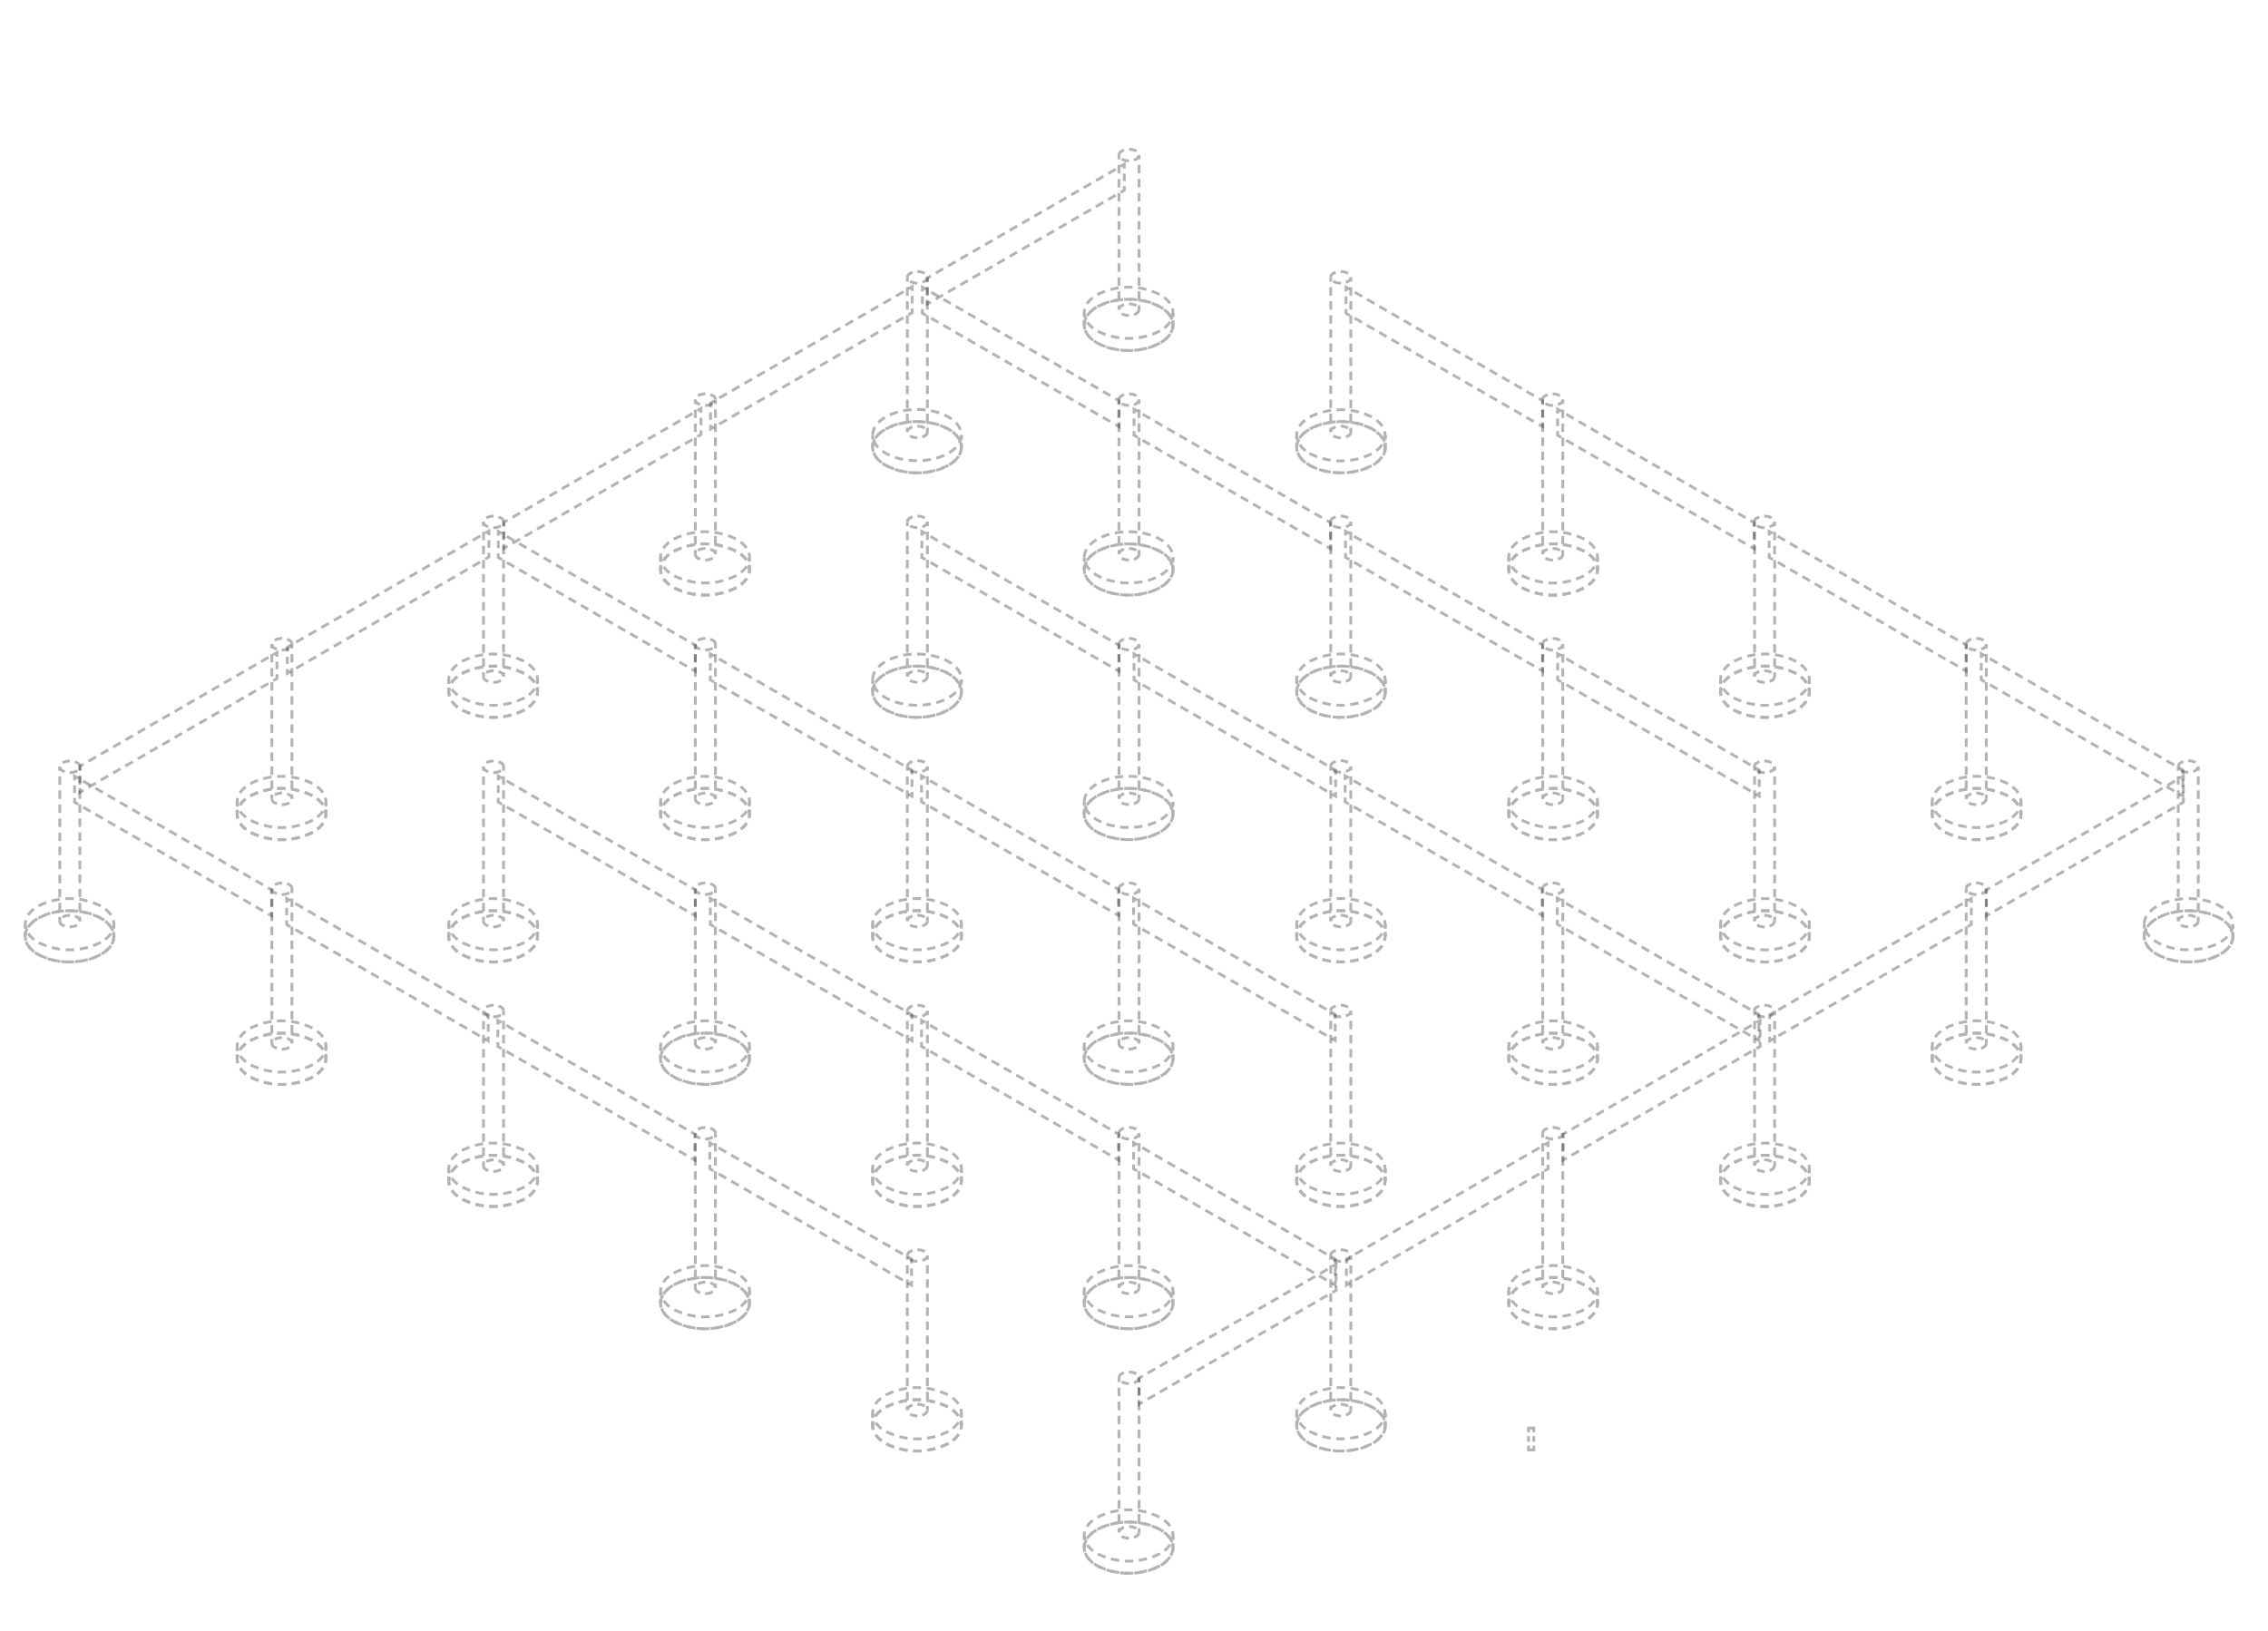 <svg id="Layer_1" data-name="Layer 1" xmlns="http://www.w3.org/2000/svg" viewBox="0 0 400.09 287.78"><defs><style>.cls-1{opacity:0.3;}.cls-10,.cls-11,.cls-12,.cls-13,.cls-14,.cls-15,.cls-16,.cls-2,.cls-3,.cls-4,.cls-5,.cls-6,.cls-7,.cls-8,.cls-9{fill:none;stroke:#000;stroke-miterlimit:10;stroke-width:0.5px;}.cls-2{stroke-dasharray:1.48 0.99;}.cls-4{stroke-dasharray:1.49 0.99;}.cls-5{stroke-dasharray:1.34 0.89;}.cls-6{stroke-dasharray:1.5 1;}.cls-7{stroke-dasharray:1.32 0.88;}.cls-8{stroke-dasharray:1.5 1;}.cls-9{stroke-dasharray:1.32 0.88;}.cls-10{stroke-dasharray:1.51 1;}.cls-11{stroke-dasharray:1.51 1;}.cls-12{stroke-dasharray:1.54 1.03;}.cls-13{stroke-dasharray:1.5 1;}.cls-14{stroke-dasharray:1.5 1;}.cls-15{stroke-dasharray:1.51 1;}.cls-16{stroke-dasharray:1.01 0.67;}</style></defs><g class="cls-1"><ellipse class="cls-2" cx="199.1" cy="57.32" rx="7.83" ry="4.52"/><path class="cls-2" d="M204.63,60.52a12.2,12.2,0,0,1-11.07,0c-3.06-1.77-3.06-4.63,0-6.39a12.2,12.2,0,0,1,11.07,0C207.69,55.89,207.69,58.75,204.63,60.52Z"/><line class="cls-3" x1="206.93" y1="57.32" x2="206.93" y2="56.57"/><line class="cls-3" x1="206.93" y1="55.93" x2="206.93" y2="55.18"/><line class="cls-3" x1="191.27" y1="55.18" x2="191.27" y2="55.93"/><line class="cls-3" x1="191.27" y1="56.57" x2="191.27" y2="57.32"/><path class="cls-2" d="M204.63,58.38a12.2,12.2,0,0,1-11.07,0c-3.06-1.77-3.06-4.63,0-6.39a12.2,12.2,0,0,1,11.07,0C207.69,53.75,207.69,56.61,204.63,58.38Z"/><line class="cls-3" x1="197.39" y1="27.36" x2="197.39" y2="28.11"/><line class="cls-4" x1="197.39" y1="29.1" x2="197.39" y2="53.39"/><line class="cls-3" x1="197.39" y1="53.88" x2="197.39" y2="54.63"/><line class="cls-3" x1="200.93" y1="54.63" x2="200.93" y2="53.88"/><line class="cls-4" x1="200.93" y1="52.89" x2="200.93" y2="28.6"/><line class="cls-3" x1="200.93" y1="28.11" x2="200.93" y2="27.36"/><ellipse class="cls-5" cx="199.16" cy="54.63" rx="1.77" ry="1.02"/><ellipse class="cls-5" cx="199.16" cy="27.36" rx="1.77" ry="1.02"/></g><g class="cls-1"><path class="cls-2" d="M204.64,103.67a12.29,12.29,0,0,1-11.08,0c-3.06-1.77-3.06-4.63,0-6.4a12.29,12.29,0,0,1,11.08,0C207.69,99,207.69,101.9,204.64,103.67Z"/><ellipse class="cls-2" cx="199.1" cy="100.47" rx="7.83" ry="4.52"/><line class="cls-3" x1="206.93" y1="100.47" x2="206.93" y2="99.72"/><line class="cls-3" x1="206.93" y1="99.08" x2="206.93" y2="98.33"/><line class="cls-3" x1="191.27" y1="98.33" x2="191.27" y2="99.08"/><line class="cls-3" x1="191.27" y1="99.72" x2="191.27" y2="100.47"/><ellipse class="cls-2" cx="199.1" cy="98.33" rx="7.83" ry="4.52"/><line class="cls-3" x1="197.39" y1="70.51" x2="197.39" y2="71.26"/><line class="cls-4" x1="197.39" y1="72.25" x2="197.39" y2="96.53"/><line class="cls-3" x1="197.39" y1="97.03" x2="197.39" y2="97.78"/><line class="cls-3" x1="200.93" y1="97.78" x2="200.93" y2="97.03"/><line class="cls-4" x1="200.93" y1="96.04" x2="200.93" y2="71.75"/><line class="cls-3" x1="200.93" y1="71.26" x2="200.93" y2="70.51"/><ellipse class="cls-5" cx="199.16" cy="97.78" rx="1.77" ry="1.02"/><ellipse class="cls-5" cx="199.16" cy="70.51" rx="1.77" ry="1.02"/></g><g class="cls-1"><path class="cls-2" d="M204.64,146.81a12.29,12.29,0,0,1-11.08,0c-3.06-1.77-3.06-4.63,0-6.4a12.29,12.29,0,0,1,11.08,0C207.69,142.18,207.69,145,204.64,146.81Z"/><ellipse class="cls-2" cx="199.1" cy="143.61" rx="7.83" ry="4.52"/><line class="cls-3" x1="206.93" y1="143.61" x2="206.93" y2="142.86"/><line class="cls-3" x1="206.93" y1="142.22" x2="206.93" y2="141.47"/><line class="cls-3" x1="191.27" y1="141.47" x2="191.27" y2="142.22"/><line class="cls-3" x1="191.27" y1="142.86" x2="191.27" y2="143.61"/><ellipse class="cls-2" cx="199.1" cy="141.47" rx="7.83" ry="4.52"/><line class="cls-3" x1="197.39" y1="113.65" x2="197.39" y2="114.4"/><line class="cls-4" x1="197.39" y1="115.39" x2="197.39" y2="139.67"/><line class="cls-3" x1="197.39" y1="140.17" x2="197.39" y2="140.92"/><line class="cls-3" x1="200.93" y1="140.92" x2="200.93" y2="140.17"/><line class="cls-4" x1="200.93" y1="139.18" x2="200.93" y2="114.89"/><line class="cls-3" x1="200.93" y1="114.4" x2="200.93" y2="113.65"/><ellipse class="cls-5" cx="199.16" cy="140.92" rx="1.77" ry="1.02"/><ellipse class="cls-5" cx="199.16" cy="113.65" rx="1.77" ry="1.02"/></g><g class="cls-1"><ellipse class="cls-2" cx="199.1" cy="186.76" rx="7.83" ry="4.52"/><path class="cls-2" d="M204.63,190a12.26,12.26,0,0,1-11.07,0c-3.06-1.77-3.06-4.63,0-6.4a12.26,12.26,0,0,1,11.07,0C207.69,185.33,207.69,188.19,204.63,190Z"/><line class="cls-3" x1="206.93" y1="186.76" x2="206.93" y2="186.01"/><line class="cls-3" x1="206.93" y1="185.37" x2="206.93" y2="184.62"/><line class="cls-3" x1="191.27" y1="184.62" x2="191.27" y2="185.37"/><line class="cls-3" x1="191.27" y1="186.01" x2="191.27" y2="186.76"/><path class="cls-2" d="M204.63,187.82a12.26,12.26,0,0,1-11.07,0c-3.06-1.77-3.06-4.63,0-6.4a12.26,12.26,0,0,1,11.07,0C207.69,183.19,207.69,186.05,204.63,187.82Z"/><line class="cls-3" x1="197.39" y1="156.79" x2="197.39" y2="157.54"/><line class="cls-4" x1="197.39" y1="158.53" x2="197.39" y2="182.82"/><line class="cls-3" x1="197.39" y1="183.32" x2="197.39" y2="184.07"/><line class="cls-3" x1="200.93" y1="184.07" x2="200.93" y2="183.32"/><line class="cls-4" x1="200.93" y1="182.33" x2="200.93" y2="158.04"/><line class="cls-3" x1="200.93" y1="157.54" x2="200.93" y2="156.79"/><path class="cls-5" d="M200.41,184.79a2.75,2.75,0,0,1-2.5,0,.76.76,0,0,1,0-1.44,2.75,2.75,0,0,1,2.5,0A.76.76,0,0,1,200.41,184.79Z"/><ellipse class="cls-5" cx="199.16" cy="156.79" rx="1.77" ry="1.02"/></g><g class="cls-1"><ellipse class="cls-2" cx="199.1" cy="229.9" rx="7.83" ry="4.52"/><path class="cls-2" d="M204.63,233.1a12.23,12.23,0,0,1-11.07,0c-3.06-1.76-3.06-4.62,0-6.39a12.26,12.26,0,0,1,11.07,0C207.69,228.47,207.69,231.33,204.63,233.1Z"/><line class="cls-3" x1="206.93" y1="229.9" x2="206.93" y2="229.15"/><line class="cls-3" x1="206.93" y1="228.51" x2="206.93" y2="227.76"/><line class="cls-3" x1="191.27" y1="227.76" x2="191.27" y2="228.51"/><line class="cls-3" x1="191.27" y1="229.15" x2="191.27" y2="229.9"/><path class="cls-2" d="M204.63,231a12.2,12.2,0,0,1-11.07,0c-3.06-1.76-3.06-4.62,0-6.39a12.26,12.26,0,0,1,11.07,0C207.69,226.33,207.69,229.19,204.63,231Z"/><line class="cls-3" x1="197.39" y1="199.93" x2="197.39" y2="200.68"/><line class="cls-4" x1="197.39" y1="201.67" x2="197.39" y2="225.96"/><line class="cls-3" x1="197.39" y1="226.46" x2="197.39" y2="227.21"/><line class="cls-3" x1="200.93" y1="227.21" x2="200.93" y2="226.46"/><line class="cls-4" x1="200.93" y1="225.47" x2="200.93" y2="201.18"/><line class="cls-3" x1="200.93" y1="200.68" x2="200.93" y2="199.93"/><ellipse class="cls-5" cx="199.16" cy="227.21" rx="1.77" ry="1.02"/><ellipse class="cls-5" cx="199.16" cy="199.93" rx="1.77" ry="1.02"/></g><g class="cls-1"><ellipse class="cls-2" cx="199.1" cy="273.04" rx="7.83" ry="4.52"/><path class="cls-2" d="M204.63,276.23a12.2,12.2,0,0,1-11.07,0c-3.06-1.76-3.06-4.62,0-6.39a12.26,12.26,0,0,1,11.07,0C207.69,271.61,207.69,274.47,204.63,276.23Z"/><line class="cls-3" x1="206.93" y1="273.04" x2="206.93" y2="272.29"/><line class="cls-3" x1="206.93" y1="271.65" x2="206.93" y2="270.9"/><line class="cls-3" x1="191.27" y1="270.9" x2="191.27" y2="271.65"/><line class="cls-3" x1="191.27" y1="272.29" x2="191.27" y2="273.04"/><path class="cls-2" d="M204.63,274.09a12.2,12.2,0,0,1-11.07,0c-3.06-1.76-3.06-4.62,0-6.39a12.2,12.2,0,0,1,11.07,0C207.69,269.47,207.69,272.33,204.63,274.09Z"/><line class="cls-3" x1="197.39" y1="243.07" x2="197.39" y2="243.82"/><line class="cls-4" x1="197.39" y1="244.81" x2="197.39" y2="269.1"/><line class="cls-3" x1="197.39" y1="269.6" x2="197.39" y2="270.35"/><line class="cls-3" x1="200.93" y1="270.35" x2="200.93" y2="269.6"/><line class="cls-4" x1="200.93" y1="268.61" x2="200.93" y2="244.32"/><line class="cls-3" x1="200.93" y1="243.82" x2="200.93" y2="243.07"/><ellipse class="cls-5" cx="199.16" cy="270.35" rx="1.77" ry="1.02"/><ellipse class="cls-5" cx="199.16" cy="243.07" rx="1.77" ry="1.02"/></g><g class="cls-1"><path class="cls-2" d="M167.31,82.09a12.22,12.22,0,0,1-11.08,0c-3.06-1.76-3.06-4.62,0-6.39a12.22,12.22,0,0,1,11.08,0C170.36,77.47,170.36,80.33,167.31,82.09Z"/><ellipse class="cls-2" cx="161.77" cy="78.9" rx="7.83" ry="4.52"/><line class="cls-3" x1="169.6" y1="78.9" x2="169.6" y2="78.15"/><line class="cls-3" x1="169.6" y1="77.51" x2="169.6" y2="76.76"/><line class="cls-3" x1="153.94" y1="76.76" x2="153.94" y2="77.51"/><line class="cls-3" x1="153.94" y1="78.15" x2="153.94" y2="78.9"/><ellipse class="cls-2" cx="161.77" cy="76.76" rx="7.83" ry="4.52"/><line class="cls-3" x1="160.06" y1="48.93" x2="160.06" y2="49.68"/><line class="cls-4" x1="160.06" y1="50.67" x2="160.06" y2="74.96"/><line class="cls-3" x1="160.06" y1="75.46" x2="160.06" y2="76.21"/><line class="cls-3" x1="163.6" y1="76.21" x2="163.6" y2="75.46"/><line class="cls-4" x1="163.6" y1="74.47" x2="163.6" y2="50.18"/><line class="cls-3" x1="163.6" y1="49.68" x2="163.6" y2="48.93"/><ellipse class="cls-5" cx="161.83" cy="76.21" rx="1.77" ry="1.02"/><ellipse class="cls-5" cx="161.83" cy="48.93" rx="1.77" ry="1.02"/></g><g class="cls-1"><path class="cls-2" d="M167.31,125.23a12.22,12.22,0,0,1-11.08,0c-3.06-1.76-3.06-4.62,0-6.39a12.22,12.22,0,0,1,11.08,0C170.36,120.61,170.36,123.47,167.31,125.23Z"/><ellipse class="cls-2" cx="161.77" cy="122.04" rx="7.83" ry="4.52"/><line class="cls-3" x1="169.6" y1="122.04" x2="169.6" y2="121.29"/><line class="cls-3" x1="169.6" y1="120.65" x2="169.6" y2="119.9"/><line class="cls-3" x1="153.94" y1="119.9" x2="153.94" y2="120.65"/><line class="cls-3" x1="153.94" y1="121.29" x2="153.94" y2="122.04"/><ellipse class="cls-2" cx="161.77" cy="119.9" rx="7.83" ry="4.52"/><line class="cls-3" x1="160.06" y1="92.07" x2="160.06" y2="92.82"/><line class="cls-4" x1="160.06" y1="93.81" x2="160.06" y2="118.1"/><line class="cls-3" x1="160.06" y1="118.6" x2="160.06" y2="119.35"/><line class="cls-3" x1="163.6" y1="119.35" x2="163.6" y2="118.6"/><line class="cls-4" x1="163.6" y1="117.6" x2="163.6" y2="93.32"/><line class="cls-3" x1="163.6" y1="92.82" x2="163.6" y2="92.07"/><ellipse class="cls-5" cx="161.83" cy="119.35" rx="1.77" ry="1.02"/><ellipse class="cls-5" cx="161.83" cy="92.07" rx="1.77" ry="1.02"/></g><g class="cls-1"><path class="cls-2" d="M167.31,168.38a12.22,12.22,0,0,1-11.08,0c-3.06-1.76-3.06-4.63,0-6.39a12.22,12.22,0,0,1,11.08,0C170.36,163.75,170.36,166.62,167.31,168.38Z"/><path class="cls-2" d="M167.3,168.38a12.2,12.2,0,0,1-11.07,0c-3.06-1.76-3.06-4.63,0-6.39a12.2,12.2,0,0,1,11.07,0C170.36,163.75,170.36,166.62,167.3,168.38Z"/><line class="cls-3" x1="169.6" y1="165.18" x2="169.6" y2="164.43"/><line class="cls-3" x1="169.6" y1="163.79" x2="169.6" y2="163.04"/><line class="cls-3" x1="153.94" y1="163.04" x2="153.94" y2="163.79"/><line class="cls-3" x1="153.94" y1="164.43" x2="153.94" y2="165.18"/><path class="cls-2" d="M167.3,166.24a12.2,12.2,0,0,1-11.07,0c-3.06-1.76-3.06-4.63,0-6.39a12.2,12.2,0,0,1,11.07,0C170.36,161.61,170.36,164.48,167.3,166.24Z"/><line class="cls-3" x1="160.06" y1="135.22" x2="160.06" y2="135.97"/><line class="cls-4" x1="160.06" y1="136.96" x2="160.06" y2="161.25"/><line class="cls-3" x1="160.06" y1="161.74" x2="160.06" y2="162.49"/><line class="cls-3" x1="163.6" y1="162.49" x2="163.6" y2="161.74"/><line class="cls-4" x1="163.6" y1="160.75" x2="163.6" y2="136.46"/><line class="cls-3" x1="163.6" y1="135.97" x2="163.6" y2="135.22"/><ellipse class="cls-5" cx="161.83" cy="162.49" rx="1.77" ry="1.02"/><ellipse class="cls-5" cx="161.83" cy="135.22" rx="1.77" ry="1.02"/></g><g class="cls-1"><path class="cls-2" d="M167.31,211.52a12.22,12.22,0,0,1-11.08,0c-3.06-1.76-3.06-4.63,0-6.39a12.22,12.22,0,0,1,11.08,0C170.36,206.89,170.36,209.76,167.31,211.52Z"/><path class="cls-2" d="M167.3,211.52a12.2,12.2,0,0,1-11.07,0c-3.06-1.76-3.06-4.63,0-6.39a12.2,12.2,0,0,1,11.07,0C170.36,206.89,170.36,209.76,167.3,211.52Z"/><line class="cls-3" x1="169.6" y1="208.32" x2="169.6" y2="207.57"/><line class="cls-3" x1="169.6" y1="206.93" x2="169.6" y2="206.18"/><line class="cls-3" x1="153.94" y1="206.18" x2="153.94" y2="206.93"/><line class="cls-3" x1="153.94" y1="207.57" x2="153.94" y2="208.32"/><path class="cls-2" d="M167.3,209.38a12.2,12.2,0,0,1-11.07,0c-3.06-1.76-3.06-4.63,0-6.39a12.2,12.2,0,0,1,11.07,0C170.36,204.75,170.36,207.62,167.3,209.38Z"/><line class="cls-3" x1="160.06" y1="178.36" x2="160.06" y2="179.11"/><line class="cls-4" x1="160.06" y1="180.1" x2="160.06" y2="204.39"/><line class="cls-3" x1="160.06" y1="204.88" x2="160.06" y2="205.63"/><line class="cls-3" x1="163.6" y1="205.63" x2="163.6" y2="204.88"/><line class="cls-4" x1="163.6" y1="203.89" x2="163.6" y2="179.6"/><line class="cls-3" x1="163.6" y1="179.11" x2="163.6" y2="178.36"/><ellipse class="cls-5" cx="161.83" cy="205.63" rx="1.77" ry="1.02"/><ellipse class="cls-5" cx="161.83" cy="178.36" rx="1.77" ry="1.02"/></g><g class="cls-1"><path class="cls-2" d="M167.31,254.66a12.22,12.22,0,0,1-11.08,0c-3.06-1.76-3.06-4.63,0-6.39a12.22,12.22,0,0,1,11.08,0C170.36,250,170.36,252.9,167.31,254.66Z"/><path class="cls-2" d="M167.3,254.66a12.2,12.2,0,0,1-11.07,0c-3.06-1.76-3.06-4.63,0-6.39a12.2,12.2,0,0,1,11.07,0C170.36,250,170.36,252.9,167.3,254.66Z"/><line class="cls-3" x1="169.6" y1="251.46" x2="169.6" y2="250.71"/><line class="cls-3" x1="169.6" y1="250.07" x2="169.6" y2="249.32"/><line class="cls-3" x1="153.94" y1="249.32" x2="153.94" y2="250.07"/><line class="cls-3" x1="153.94" y1="250.71" x2="153.94" y2="251.46"/><path class="cls-2" d="M167.3,252.52a12.2,12.2,0,0,1-11.07,0c-3.06-1.77-3.06-4.63,0-6.39a12.2,12.2,0,0,1,11.07,0C170.36,247.89,170.36,250.75,167.3,252.52Z"/><line class="cls-3" x1="160.06" y1="221.5" x2="160.06" y2="222.25"/><line class="cls-4" x1="160.06" y1="223.24" x2="160.06" y2="247.53"/><line class="cls-3" x1="160.06" y1="248.02" x2="160.06" y2="248.77"/><line class="cls-3" x1="163.6" y1="248.77" x2="163.6" y2="248.02"/><line class="cls-4" x1="163.6" y1="247.03" x2="163.6" y2="222.74"/><line class="cls-3" x1="163.6" y1="222.25" x2="163.6" y2="221.5"/><ellipse class="cls-5" cx="161.83" cy="248.77" rx="1.77" ry="1.02"/><ellipse class="cls-5" cx="161.83" cy="221.5" rx="1.77" ry="1.02"/></g><g class="cls-1"><path class="cls-2" d="M129.9,103.67a12.26,12.26,0,0,1-11.07,0c-3.06-1.77-3.06-4.63,0-6.4a12.26,12.26,0,0,1,11.07,0C133,99,133,101.9,129.9,103.67Z"/><path class="cls-2" d="M129.9,103.67a12.26,12.26,0,0,1-11.07,0c-3.06-1.77-3.06-4.63,0-6.4a12.26,12.26,0,0,1,11.07,0C133,99,133,101.9,129.9,103.67Z"/><line class="cls-3" x1="132.19" y1="100.47" x2="132.19" y2="99.72"/><line class="cls-3" x1="132.19" y1="99.08" x2="132.19" y2="98.33"/><line class="cls-3" x1="116.53" y1="98.33" x2="116.53" y2="99.08"/><line class="cls-3" x1="116.53" y1="99.72" x2="116.53" y2="100.47"/><path class="cls-2" d="M129.9,101.53a12.26,12.26,0,0,1-11.07,0c-3.06-1.77-3.06-4.63,0-6.4a12.26,12.26,0,0,1,11.07,0C133,96.9,133,99.76,129.9,101.53Z"/><line class="cls-3" x1="122.66" y1="70.51" x2="122.66" y2="71.26"/><line class="cls-4" x1="122.66" y1="72.25" x2="122.66" y2="96.53"/><line class="cls-3" x1="122.66" y1="97.03" x2="122.66" y2="97.78"/><line class="cls-3" x1="126.2" y1="97.78" x2="126.2" y2="97.03"/><line class="cls-4" x1="126.2" y1="96.04" x2="126.2" y2="71.75"/><line class="cls-3" x1="126.2" y1="71.26" x2="126.2" y2="70.51"/><path class="cls-5" d="M125.68,98.5a2.78,2.78,0,0,1-2.51,0,.76.76,0,0,1,0-1.44,2.78,2.78,0,0,1,2.51,0A.76.76,0,0,1,125.68,98.5Z"/><path class="cls-5" d="M125.68,71.23a2.78,2.78,0,0,1-2.51,0,.77.77,0,0,1,0-1.45,2.78,2.78,0,0,1,2.51,0A.77.77,0,0,1,125.68,71.23Z"/></g><g class="cls-1"><path class="cls-2" d="M129.9,146.82a12.26,12.26,0,0,1-11.07,0c-3.06-1.77-3.06-4.63,0-6.4a12.26,12.26,0,0,1,11.07,0C133,142.19,133,145.05,129.9,146.82Z"/><path class="cls-2" d="M129.9,146.82a12.26,12.26,0,0,1-11.07,0c-3.06-1.77-3.06-4.63,0-6.4a12.26,12.26,0,0,1,11.07,0C133,142.19,133,145.05,129.9,146.82Z"/><line class="cls-3" x1="132.19" y1="143.62" x2="132.19" y2="142.87"/><line class="cls-3" x1="132.19" y1="142.23" x2="132.19" y2="141.48"/><line class="cls-3" x1="116.53" y1="141.48" x2="116.53" y2="142.23"/><line class="cls-3" x1="116.53" y1="142.87" x2="116.53" y2="143.62"/><path class="cls-2" d="M129.9,144.68a12.26,12.26,0,0,1-11.07,0c-3.06-1.77-3.06-4.63,0-6.4a12.26,12.26,0,0,1,11.07,0C133,140.05,133,142.91,129.9,144.68Z"/><line class="cls-3" x1="122.66" y1="113.65" x2="122.66" y2="114.4"/><line class="cls-4" x1="122.66" y1="115.39" x2="122.66" y2="139.68"/><line class="cls-3" x1="122.66" y1="140.18" x2="122.66" y2="140.93"/><line class="cls-3" x1="126.2" y1="140.93" x2="126.2" y2="140.18"/><line class="cls-4" x1="126.2" y1="139.19" x2="126.2" y2="114.9"/><line class="cls-3" x1="126.2" y1="114.4" x2="126.2" y2="113.65"/><path class="cls-5" d="M125.68,141.65a2.78,2.78,0,0,1-2.51,0,.76.76,0,0,1,0-1.44,2.78,2.78,0,0,1,2.51,0A.76.76,0,0,1,125.68,141.65Z"/><path class="cls-5" d="M125.68,114.38a2.84,2.84,0,0,1-2.51,0,.77.77,0,0,1,0-1.45,2.78,2.78,0,0,1,2.51,0A.77.77,0,0,1,125.68,114.38Z"/></g><g class="cls-1"><ellipse class="cls-2" cx="124.36" cy="186.76" rx="7.83" ry="4.52"/><path class="cls-2" d="M129.9,190a12.26,12.26,0,0,1-11.07,0c-3.06-1.77-3.06-4.63,0-6.4a12.26,12.26,0,0,1,11.07,0C133,185.33,133,188.19,129.9,190Z"/><line class="cls-3" x1="132.19" y1="186.76" x2="132.19" y2="186.01"/><line class="cls-3" x1="132.19" y1="185.37" x2="132.19" y2="184.62"/><line class="cls-3" x1="116.53" y1="184.62" x2="116.53" y2="185.37"/><line class="cls-3" x1="116.53" y1="186.01" x2="116.53" y2="186.76"/><path class="cls-2" d="M129.9,187.82a12.26,12.26,0,0,1-11.07,0c-3.06-1.77-3.06-4.63,0-6.4a12.26,12.26,0,0,1,11.07,0C133,183.19,133,186.05,129.9,187.82Z"/><line class="cls-3" x1="122.66" y1="156.79" x2="122.66" y2="157.54"/><line class="cls-4" x1="122.66" y1="158.53" x2="122.66" y2="182.82"/><line class="cls-3" x1="122.66" y1="183.32" x2="122.66" y2="184.07"/><line class="cls-3" x1="126.2" y1="184.07" x2="126.2" y2="183.32"/><line class="cls-4" x1="126.2" y1="182.33" x2="126.2" y2="158.04"/><line class="cls-3" x1="126.2" y1="157.54" x2="126.2" y2="156.79"/><path class="cls-5" d="M125.68,184.79a2.78,2.78,0,0,1-2.51,0,.76.76,0,0,1,0-1.44,2.78,2.78,0,0,1,2.51,0A.76.76,0,0,1,125.68,184.79Z"/><path class="cls-5" d="M125.68,157.52a2.84,2.84,0,0,1-2.51,0,.77.77,0,0,1,0-1.45,2.78,2.78,0,0,1,2.51,0A.77.77,0,0,1,125.68,157.52Z"/></g><g class="cls-1"><path class="cls-2" d="M92.53,125.24a12.2,12.2,0,0,1-11.07,0c-3.06-1.76-3.06-4.63,0-6.39a12.2,12.2,0,0,1,11.07,0C95.59,120.61,95.59,123.48,92.53,125.24Z"/><path class="cls-2" d="M92.53,125.24a12.2,12.2,0,0,1-11.07,0c-3.06-1.76-3.06-4.63,0-6.39a12.2,12.2,0,0,1,11.07,0C95.59,120.61,95.59,123.48,92.53,125.24Z"/><line class="cls-3" x1="94.83" y1="122.04" x2="94.83" y2="121.29"/><line class="cls-3" x1="94.83" y1="120.65" x2="94.83" y2="119.9"/><line class="cls-3" x1="79.16" y1="119.9" x2="79.16" y2="120.65"/><line class="cls-3" x1="79.16" y1="121.29" x2="79.16" y2="122.04"/><path class="cls-2" d="M92.53,123.1a12.2,12.2,0,0,1-11.07,0c-3.06-1.76-3.06-4.63,0-6.39a12.2,12.2,0,0,1,11.07,0C95.59,118.47,95.59,121.34,92.53,123.1Z"/><line class="cls-3" x1="85.29" y1="92.08" x2="85.29" y2="92.83"/><line class="cls-4" x1="85.29" y1="93.82" x2="85.29" y2="118.11"/><line class="cls-3" x1="85.29" y1="118.6" x2="85.29" y2="119.35"/><line class="cls-3" x1="88.83" y1="119.35" x2="88.83" y2="118.6"/><line class="cls-4" x1="88.83" y1="117.61" x2="88.83" y2="93.33"/><line class="cls-3" x1="88.83" y1="92.83" x2="88.83" y2="92.08"/><path class="cls-5" d="M88.31,120.08a2.75,2.75,0,0,1-2.5,0,.77.77,0,0,1,0-1.45,2.75,2.75,0,0,1,2.5,0A.77.77,0,0,1,88.31,120.08Z"/><path class="cls-5" d="M88.31,92.8a2.75,2.75,0,0,1-2.5,0,.76.76,0,0,1,0-1.44,2.75,2.75,0,0,1,2.5,0A.76.76,0,0,1,88.31,92.8Z"/></g><g class="cls-1"><path class="cls-2" d="M92.53,168.39a12.2,12.2,0,0,1-11.07,0c-3.06-1.77-3.06-4.63,0-6.39a12.2,12.2,0,0,1,11.07,0C95.59,163.76,95.59,166.62,92.53,168.39Z"/><path class="cls-2" d="M92.53,168.39a12.2,12.2,0,0,1-11.07,0c-3.06-1.77-3.06-4.63,0-6.39a12.2,12.2,0,0,1,11.07,0C95.59,163.76,95.59,166.62,92.53,168.39Z"/><line class="cls-3" x1="94.83" y1="165.19" x2="94.83" y2="164.44"/><line class="cls-3" x1="94.83" y1="163.8" x2="94.83" y2="163.05"/><line class="cls-3" x1="79.16" y1="163.05" x2="79.16" y2="163.8"/><line class="cls-3" x1="79.16" y1="164.44" x2="79.16" y2="165.19"/><path class="cls-2" d="M92.53,166.25a12.26,12.26,0,0,1-11.07,0c-3.06-1.77-3.06-4.63,0-6.39a12.2,12.2,0,0,1,11.07,0C95.59,161.62,95.59,164.48,92.53,166.25Z"/><line class="cls-3" x1="85.29" y1="135.23" x2="85.29" y2="135.98"/><line class="cls-4" x1="85.29" y1="136.97" x2="85.29" y2="161.26"/><line class="cls-3" x1="85.29" y1="161.75" x2="85.29" y2="162.5"/><line class="cls-3" x1="88.83" y1="162.5" x2="88.83" y2="161.75"/><line class="cls-4" x1="88.83" y1="160.76" x2="88.83" y2="136.47"/><line class="cls-3" x1="88.83" y1="135.98" x2="88.83" y2="135.23"/><path class="cls-5" d="M88.31,163.22a2.75,2.75,0,0,1-2.5,0,.76.76,0,0,1,0-1.44,2.75,2.75,0,0,1,2.5,0A.76.76,0,0,1,88.31,163.22Z"/><path class="cls-5" d="M88.31,136a2.75,2.75,0,0,1-2.5,0,.77.77,0,0,1,0-1.45,2.82,2.82,0,0,1,2.5,0A.77.77,0,0,1,88.31,136Z"/></g><g class="cls-1"><path class="cls-2" d="M92.53,211.53a12.26,12.26,0,0,1-11.07,0c-3.06-1.77-3.06-4.63,0-6.39a12.2,12.2,0,0,1,11.07,0C95.59,206.9,95.59,209.76,92.53,211.53Z"/><path class="cls-2" d="M92.53,211.53a12.26,12.26,0,0,1-11.07,0c-3.06-1.77-3.06-4.63,0-6.39a12.2,12.2,0,0,1,11.07,0C95.59,206.9,95.59,209.76,92.53,211.53Z"/><line class="cls-3" x1="94.83" y1="208.33" x2="94.83" y2="207.58"/><line class="cls-3" x1="94.83" y1="206.94" x2="94.83" y2="206.19"/><line class="cls-3" x1="79.16" y1="206.19" x2="79.16" y2="206.94"/><line class="cls-3" x1="79.16" y1="207.58" x2="79.16" y2="208.33"/><path class="cls-2" d="M92.53,209.39a12.26,12.26,0,0,1-11.07,0c-3.06-1.77-3.06-4.63,0-6.4a12.23,12.23,0,0,1,11.07,0C95.59,204.76,95.59,207.62,92.53,209.39Z"/><line class="cls-3" x1="85.29" y1="178.37" x2="85.29" y2="179.12"/><line class="cls-4" x1="85.29" y1="180.11" x2="85.29" y2="204.4"/><line class="cls-3" x1="85.29" y1="204.89" x2="85.29" y2="205.64"/><line class="cls-3" x1="88.83" y1="205.64" x2="88.83" y2="204.89"/><line class="cls-4" x1="88.83" y1="203.9" x2="88.83" y2="179.61"/><line class="cls-3" x1="88.83" y1="179.12" x2="88.83" y2="178.37"/><path class="cls-5" d="M88.31,206.36a2.75,2.75,0,0,1-2.5,0,.76.76,0,0,1,0-1.44,2.75,2.75,0,0,1,2.5,0A.76.76,0,0,1,88.31,206.36Z"/><path class="cls-5" d="M88.31,179.09a2.75,2.75,0,0,1-2.5,0,.77.77,0,0,1,0-1.45,2.82,2.82,0,0,1,2.5,0A.77.77,0,0,1,88.31,179.09Z"/></g><g class="cls-1"><path class="cls-2" d="M55.2,146.82a12.26,12.26,0,0,1-11.07,0c-3.06-1.77-3.06-4.63,0-6.4a12.26,12.26,0,0,1,11.07,0C58.26,142.19,58.26,145.05,55.2,146.82Z"/><path class="cls-2" d="M55.2,146.82a12.26,12.26,0,0,1-11.07,0c-3.06-1.77-3.06-4.63,0-6.4a12.26,12.26,0,0,1,11.07,0C58.26,142.19,58.26,145.05,55.2,146.82Z"/><line class="cls-3" x1="57.5" y1="143.62" x2="57.5" y2="142.87"/><line class="cls-3" x1="57.5" y1="142.23" x2="57.5" y2="141.48"/><line class="cls-3" x1="41.83" y1="141.48" x2="41.83" y2="142.23"/><line class="cls-3" x1="41.83" y1="142.87" x2="41.83" y2="143.62"/><path class="cls-2" d="M55.2,144.68a12.26,12.26,0,0,1-11.07,0c-3.06-1.77-3.06-4.63,0-6.4a12.26,12.26,0,0,1,11.07,0C58.26,140.05,58.26,142.91,55.2,144.68Z"/><line class="cls-3" x1="47.96" y1="113.65" x2="47.96" y2="114.4"/><line class="cls-4" x1="47.96" y1="115.39" x2="47.96" y2="139.68"/><line class="cls-3" x1="47.96" y1="140.18" x2="47.96" y2="140.93"/><line class="cls-3" x1="51.5" y1="140.93" x2="51.5" y2="140.18"/><line class="cls-4" x1="51.5" y1="139.19" x2="51.5" y2="114.9"/><line class="cls-3" x1="51.5" y1="114.4" x2="51.5" y2="113.65"/><path class="cls-5" d="M51,141.65a2.75,2.75,0,0,1-2.5,0,.76.76,0,0,1,0-1.44,2.75,2.75,0,0,1,2.5,0A.76.76,0,0,1,51,141.65Z"/><path class="cls-5" d="M51,114.38a2.82,2.82,0,0,1-2.5,0,.77.77,0,0,1,0-1.45,2.75,2.75,0,0,1,2.5,0A.77.77,0,0,1,51,114.38Z"/></g><g class="cls-1"><path class="cls-2" d="M55.2,190a12.26,12.26,0,0,1-11.07,0c-3.06-1.77-3.06-4.63,0-6.4a12.26,12.26,0,0,1,11.07,0C58.26,185.33,58.26,188.19,55.2,190Z"/><path class="cls-2" d="M55.2,190a12.26,12.26,0,0,1-11.07,0c-3.06-1.77-3.06-4.63,0-6.4a12.26,12.26,0,0,1,11.07,0C58.26,185.33,58.26,188.19,55.2,190Z"/><line class="cls-3" x1="57.5" y1="186.76" x2="57.5" y2="186.01"/><line class="cls-3" x1="57.5" y1="185.37" x2="57.5" y2="184.62"/><line class="cls-3" x1="41.83" y1="184.62" x2="41.83" y2="185.37"/><line class="cls-3" x1="41.83" y1="186.01" x2="41.83" y2="186.76"/><path class="cls-2" d="M55.2,187.82a12.26,12.26,0,0,1-11.07,0c-3.06-1.77-3.06-4.63,0-6.4a12.26,12.26,0,0,1,11.07,0C58.26,183.19,58.26,186.05,55.2,187.82Z"/><line class="cls-3" x1="47.96" y1="156.79" x2="47.96" y2="157.54"/><line class="cls-4" x1="47.96" y1="158.53" x2="47.96" y2="182.82"/><line class="cls-3" x1="47.96" y1="183.32" x2="47.96" y2="184.07"/><line class="cls-3" x1="51.5" y1="184.07" x2="51.5" y2="183.32"/><line class="cls-4" x1="51.5" y1="182.33" x2="51.5" y2="158.04"/><line class="cls-3" x1="51.5" y1="157.54" x2="51.5" y2="156.79"/><path class="cls-5" d="M51,184.79a2.75,2.75,0,0,1-2.5,0,.76.76,0,0,1,0-1.44,2.75,2.75,0,0,1,2.5,0A.76.76,0,0,1,51,184.79Z"/><path class="cls-5" d="M51,157.52a2.82,2.82,0,0,1-2.5,0,.77.77,0,0,1,0-1.45,2.75,2.75,0,0,1,2.5,0A.77.77,0,0,1,51,157.52Z"/></g><g class="cls-1"><ellipse class="cls-2" cx="12.26" cy="165.19" rx="7.83" ry="4.52"/><path class="cls-2" d="M17.8,168.39a12.22,12.22,0,0,1-11.08,0c-3-1.77-3-4.63,0-6.39a12.22,12.22,0,0,1,11.08,0C20.86,163.76,20.86,166.62,17.8,168.39Z"/><line class="cls-3" x1="20.09" y1="165.19" x2="20.09" y2="164.44"/><line class="cls-3" x1="20.09" y1="163.8" x2="20.09" y2="163.05"/><line class="cls-3" x1="4.43" y1="163.05" x2="4.43" y2="163.8"/><line class="cls-3" x1="4.43" y1="164.44" x2="4.43" y2="165.19"/><path class="cls-2" d="M17.8,166.25a12.29,12.29,0,0,1-11.08,0c-3-1.77-3-4.63,0-6.39a12.22,12.22,0,0,1,11.08,0C20.86,161.62,20.86,164.48,17.8,166.25Z"/><line class="cls-3" x1="10.55" y1="135.23" x2="10.55" y2="135.98"/><line class="cls-4" x1="10.55" y1="136.97" x2="10.55" y2="161.26"/><line class="cls-3" x1="10.55" y1="161.75" x2="10.55" y2="162.5"/><line class="cls-3" x1="14.09" y1="162.5" x2="14.09" y2="161.75"/><line class="cls-4" x1="14.09" y1="160.76" x2="14.09" y2="136.47"/><line class="cls-3" x1="14.09" y1="135.98" x2="14.09" y2="135.23"/><path class="cls-5" d="M13.57,163.22a2.75,2.75,0,0,1-2.5,0,.76.76,0,0,1,0-1.44,2.75,2.75,0,0,1,2.5,0C14.27,162.18,14.27,162.83,13.57,163.22Z"/><path class="cls-5" d="M13.57,136a2.75,2.75,0,0,1-2.5,0,.77.77,0,0,1,0-1.45,2.82,2.82,0,0,1,2.5,0A.76.76,0,0,1,13.57,136Z"/></g><g class="cls-1"><ellipse class="cls-2" cx="124.36" cy="229.9" rx="7.83" ry="4.52"/><path class="cls-2" d="M129.9,233.1a12.23,12.23,0,0,1-11.07,0c-3.06-1.76-3.06-4.62,0-6.39a12.26,12.26,0,0,1,11.07,0C133,228.47,133,231.33,129.9,233.1Z"/><line class="cls-3" x1="132.19" y1="229.9" x2="132.19" y2="229.15"/><line class="cls-3" x1="132.19" y1="228.51" x2="132.19" y2="227.76"/><line class="cls-3" x1="116.53" y1="227.76" x2="116.53" y2="228.51"/><line class="cls-3" x1="116.53" y1="229.15" x2="116.53" y2="229.9"/><path class="cls-2" d="M129.9,231a12.2,12.2,0,0,1-11.07,0c-3.06-1.76-3.06-4.62,0-6.39a12.26,12.26,0,0,1,11.07,0C133,226.33,133,229.19,129.9,231Z"/><line class="cls-3" x1="122.66" y1="199.93" x2="122.66" y2="200.68"/><line class="cls-4" x1="122.66" y1="201.67" x2="122.66" y2="225.96"/><line class="cls-3" x1="122.66" y1="226.46" x2="122.66" y2="227.21"/><line class="cls-3" x1="126.2" y1="227.21" x2="126.2" y2="226.46"/><line class="cls-4" x1="126.2" y1="225.47" x2="126.2" y2="201.18"/><line class="cls-3" x1="126.2" y1="200.68" x2="126.2" y2="199.93"/><path class="cls-5" d="M125.68,227.93a2.78,2.78,0,0,1-2.51,0,.77.77,0,0,1,0-1.45,2.84,2.84,0,0,1,2.51,0A.77.77,0,0,1,125.68,227.93Z"/><path class="cls-5" d="M125.68,200.65a2.78,2.78,0,0,1-2.51,0,.76.76,0,0,1,0-1.44,2.78,2.78,0,0,1,2.51,0A.76.76,0,0,1,125.68,200.65Z"/></g><g class="cls-1"><ellipse class="cls-2" cx="236.58" cy="78.9" rx="7.83" ry="4.52"/><path class="cls-2" d="M231,82.1a12.29,12.29,0,0,0,11.08,0c3-1.77,3-4.63,0-6.4a12.29,12.29,0,0,0-11.08,0C228,77.47,228,80.33,231,82.1Z"/><line class="cls-3" x1="228.75" y1="78.9" x2="228.75" y2="78.15"/><line class="cls-3" x1="228.75" y1="77.51" x2="228.75" y2="76.76"/><line class="cls-3" x1="244.41" y1="76.76" x2="244.41" y2="77.51"/><line class="cls-3" x1="244.41" y1="78.15" x2="244.41" y2="78.9"/><path class="cls-2" d="M231,80a12.29,12.29,0,0,0,11.08,0c3-1.77,3-4.63,0-6.4a12.29,12.29,0,0,0-11.08,0C228,75.33,228,78.19,231,80Z"/><line class="cls-3" x1="238.29" y1="48.93" x2="238.29" y2="49.68"/><line class="cls-4" x1="238.29" y1="50.68" x2="238.29" y2="74.96"/><line class="cls-3" x1="238.29" y1="75.46" x2="238.29" y2="76.21"/><line class="cls-3" x1="234.75" y1="76.21" x2="234.75" y2="75.46"/><line class="cls-4" x1="234.75" y1="74.47" x2="234.75" y2="50.18"/><line class="cls-3" x1="234.75" y1="49.68" x2="234.75" y2="48.93"/><path class="cls-5" d="M235.26,76.93a2.78,2.78,0,0,0,2.51,0,.76.76,0,0,0,0-1.44,2.78,2.78,0,0,0-2.51,0A.76.76,0,0,0,235.26,76.93Z"/><path class="cls-5" d="M235.26,49.66a2.78,2.78,0,0,0,2.51,0,.77.77,0,0,0,0-1.45,2.78,2.78,0,0,0-2.51,0A.77.77,0,0,0,235.26,49.66Z"/></g><g class="cls-1"><ellipse class="cls-2" cx="236.58" cy="122.04" rx="7.83" ry="4.52"/><path class="cls-2" d="M231,125.24a12.29,12.29,0,0,0,11.08,0c3-1.77,3-4.63,0-6.4a12.29,12.29,0,0,0-11.08,0C228,120.61,228,123.47,231,125.24Z"/><line class="cls-3" x1="228.75" y1="122.04" x2="228.75" y2="121.29"/><line class="cls-3" x1="228.75" y1="120.65" x2="228.75" y2="119.9"/><line class="cls-3" x1="244.41" y1="119.9" x2="244.41" y2="120.65"/><line class="cls-3" x1="244.41" y1="121.29" x2="244.41" y2="122.04"/><path class="cls-2" d="M231,123.1a12.29,12.29,0,0,0,11.08,0c3-1.77,3-4.63,0-6.4a12.29,12.29,0,0,0-11.08,0C228,118.47,228,121.33,231,123.1Z"/><line class="cls-3" x1="238.29" y1="92.07" x2="238.29" y2="92.82"/><line class="cls-4" x1="238.29" y1="93.81" x2="238.29" y2="118.1"/><line class="cls-3" x1="238.29" y1="118.6" x2="238.29" y2="119.35"/><line class="cls-3" x1="234.75" y1="119.35" x2="234.75" y2="118.6"/><line class="cls-4" x1="234.75" y1="117.61" x2="234.75" y2="93.32"/><line class="cls-3" x1="234.75" y1="92.82" x2="234.75" y2="92.07"/><path class="cls-5" d="M235.26,120.07a2.78,2.78,0,0,0,2.51,0,.76.76,0,0,0,0-1.44,2.78,2.78,0,0,0-2.51,0A.76.76,0,0,0,235.26,120.07Z"/><path class="cls-5" d="M235.26,92.8a2.84,2.84,0,0,0,2.51,0,.77.77,0,0,0,0-1.45,2.78,2.78,0,0,0-2.51,0A.77.77,0,0,0,235.26,92.8Z"/></g><g class="cls-1"><path class="cls-2" d="M231,168.38a12.22,12.22,0,0,0,11.08,0c3-1.76,3-4.62,0-6.39A12.22,12.22,0,0,0,231,162C228,163.76,228,166.62,231,168.38Z"/><path class="cls-2" d="M231,168.38a12.22,12.22,0,0,0,11.08,0c3-1.76,3-4.62,0-6.39A12.22,12.22,0,0,0,231,162C228,163.76,228,166.62,231,168.38Z"/><line class="cls-3" x1="228.75" y1="165.19" x2="228.75" y2="164.44"/><line class="cls-3" x1="228.75" y1="163.8" x2="228.75" y2="163.05"/><line class="cls-3" x1="244.41" y1="163.05" x2="244.41" y2="163.8"/><line class="cls-3" x1="244.41" y1="164.44" x2="244.41" y2="165.19"/><path class="cls-2" d="M231,166.24a12.22,12.22,0,0,0,11.08,0c3-1.76,3-4.62,0-6.39a12.22,12.22,0,0,0-11.08,0C228,161.62,228,164.48,231,166.24Z"/><line class="cls-3" x1="238.29" y1="135.22" x2="238.29" y2="135.97"/><line class="cls-4" x1="238.29" y1="136.96" x2="238.29" y2="161.25"/><line class="cls-3" x1="238.29" y1="161.75" x2="238.29" y2="162.5"/><line class="cls-3" x1="234.75" y1="162.5" x2="234.75" y2="161.75"/><line class="cls-4" x1="234.75" y1="160.75" x2="234.75" y2="136.47"/><line class="cls-3" x1="234.75" y1="135.97" x2="234.75" y2="135.22"/><path class="cls-5" d="M235.26,163.22a2.78,2.78,0,0,0,2.51,0,.77.77,0,0,0,0-1.45,2.78,2.78,0,0,0-2.51,0A.77.77,0,0,0,235.26,163.22Z"/><path class="cls-5" d="M235.26,135.94a2.78,2.78,0,0,0,2.51,0,.76.76,0,0,0,0-1.44,2.78,2.78,0,0,0-2.51,0A.76.76,0,0,0,235.26,135.94Z"/></g><g class="cls-1"><path class="cls-2" d="M231,211.52a12.22,12.22,0,0,0,11.08,0c3-1.76,3-4.63,0-6.39a12.22,12.22,0,0,0-11.08,0C228,206.89,228,209.76,231,211.52Z"/><path class="cls-2" d="M231,211.52a12.22,12.22,0,0,0,11.08,0c3-1.76,3-4.63,0-6.39a12.22,12.22,0,0,0-11.08,0C228,206.9,228,209.76,231,211.52Z"/><line class="cls-3" x1="228.75" y1="208.33" x2="228.75" y2="207.58"/><line class="cls-3" x1="228.75" y1="206.94" x2="228.75" y2="206.19"/><line class="cls-3" x1="244.41" y1="206.19" x2="244.41" y2="206.94"/><line class="cls-3" x1="244.41" y1="207.58" x2="244.41" y2="208.33"/><path class="cls-2" d="M231,209.38a12.22,12.22,0,0,0,11.08,0c3-1.76,3-4.63,0-6.39A12.22,12.22,0,0,0,231,203C228,204.75,228,207.62,231,209.38Z"/><line class="cls-3" x1="238.29" y1="178.36" x2="238.29" y2="179.11"/><line class="cls-4" x1="238.29" y1="180.1" x2="238.29" y2="204.39"/><line class="cls-3" x1="238.29" y1="204.89" x2="238.29" y2="205.64"/><line class="cls-3" x1="234.75" y1="205.64" x2="234.75" y2="204.89"/><line class="cls-4" x1="234.75" y1="203.89" x2="234.75" y2="179.61"/><line class="cls-3" x1="234.75" y1="179.11" x2="234.75" y2="178.36"/><path class="cls-5" d="M235.26,206.36a2.78,2.78,0,0,0,2.51,0,.77.77,0,0,0,0-1.45,2.78,2.78,0,0,0-2.51,0A.77.77,0,0,0,235.26,206.36Z"/><path class="cls-5" d="M235.26,179.08a2.78,2.78,0,0,0,2.51,0,.76.76,0,0,0,0-1.44,2.78,2.78,0,0,0-2.51,0A.76.76,0,0,0,235.26,179.08Z"/></g><g class="cls-1"><path class="cls-2" d="M231,254.66a12.22,12.22,0,0,0,11.08,0c3-1.76,3-4.63,0-6.39a12.22,12.22,0,0,0-11.08,0C228,250,228,252.9,231,254.66Z"/><ellipse class="cls-2" cx="236.58" cy="251.47" rx="7.83" ry="4.52"/><line class="cls-3" x1="228.75" y1="251.47" x2="228.75" y2="250.72"/><line class="cls-3" x1="228.75" y1="250.08" x2="228.75" y2="249.33"/><line class="cls-3" x1="244.41" y1="249.33" x2="244.41" y2="250.08"/><line class="cls-3" x1="244.41" y1="250.72" x2="244.41" y2="251.47"/><path class="cls-2" d="M231,252.52a12.22,12.22,0,0,0,11.08,0c3-1.76,3-4.63,0-6.39a12.22,12.22,0,0,0-11.08,0C228,247.89,228,250.76,231,252.52Z"/><line class="cls-3" x1="238.29" y1="221.5" x2="238.29" y2="222.25"/><line class="cls-4" x1="238.29" y1="223.24" x2="238.29" y2="247.53"/><line class="cls-3" x1="238.29" y1="248.03" x2="238.29" y2="248.78"/><line class="cls-3" x1="234.75" y1="248.78" x2="234.75" y2="248.03"/><line class="cls-4" x1="234.75" y1="247.03" x2="234.75" y2="222.75"/><line class="cls-3" x1="234.75" y1="222.25" x2="234.75" y2="221.5"/><path class="cls-5" d="M235.26,249.5a2.78,2.78,0,0,0,2.51,0,.77.77,0,0,0,0-1.45,2.78,2.78,0,0,0-2.51,0A.77.77,0,0,0,235.26,249.5Z"/><path class="cls-5" d="M235.26,222.22a2.78,2.78,0,0,0,2.51,0,.76.76,0,0,0,0-1.44,2.78,2.78,0,0,0-2.51,0A.76.76,0,0,0,235.26,222.22Z"/></g><g class="cls-1"><path class="cls-2" d="M268.44,103.67a12.22,12.22,0,0,0,11.08,0c3.06-1.77,3.06-4.63,0-6.39a12.22,12.22,0,0,0-11.08,0C265.39,99,265.39,101.9,268.44,103.67Z"/><path class="cls-2" d="M268.45,103.67a12.2,12.2,0,0,0,11.07,0c3.06-1.77,3.06-4.63,0-6.39a12.2,12.2,0,0,0-11.07,0C265.39,99,265.39,101.9,268.45,103.67Z"/><line class="cls-3" x1="266.15" y1="100.47" x2="266.15" y2="99.72"/><line class="cls-3" x1="266.15" y1="99.08" x2="266.15" y2="98.33"/><line class="cls-3" x1="281.81" y1="98.33" x2="281.81" y2="99.08"/><line class="cls-3" x1="281.81" y1="99.72" x2="281.81" y2="100.47"/><path class="cls-2" d="M268.45,101.53a12.2,12.2,0,0,0,11.07,0c3.06-1.77,3.06-4.63,0-6.39a12.2,12.2,0,0,0-11.07,0C265.39,96.9,265.39,99.76,268.45,101.53Z"/><line class="cls-3" x1="275.69" y1="70.51" x2="275.69" y2="71.26"/><line class="cls-4" x1="275.69" y1="72.25" x2="275.69" y2="96.54"/><line class="cls-3" x1="275.69" y1="97.03" x2="275.69" y2="97.78"/><line class="cls-3" x1="272.15" y1="97.78" x2="272.15" y2="97.03"/><line class="cls-4" x1="272.15" y1="96.04" x2="272.15" y2="71.75"/><line class="cls-3" x1="272.15" y1="71.26" x2="272.15" y2="70.51"/><path class="cls-5" d="M272.67,98.5a2.75,2.75,0,0,0,2.5,0,.76.76,0,0,0,0-1.44,2.75,2.75,0,0,0-2.5,0A.76.76,0,0,0,272.67,98.5Z"/><path class="cls-5" d="M272.67,71.23a2.75,2.75,0,0,0,2.5,0,.76.76,0,0,0,0-1.44,2.75,2.75,0,0,0-2.5,0A.76.76,0,0,0,272.67,71.23Z"/></g><g class="cls-1"><path class="cls-2" d="M268.44,146.82a12.29,12.29,0,0,0,11.08,0c3.06-1.77,3.06-4.63,0-6.4a12.29,12.29,0,0,0-11.08,0C265.39,142.19,265.39,145.05,268.44,146.82Z"/><path class="cls-2" d="M268.45,146.82a12.26,12.26,0,0,0,11.07,0c3.06-1.77,3.06-4.63,0-6.4a12.26,12.26,0,0,0-11.07,0C265.39,142.19,265.39,145.05,268.45,146.82Z"/><line class="cls-3" x1="266.15" y1="143.62" x2="266.15" y2="142.87"/><line class="cls-3" x1="266.15" y1="142.23" x2="266.15" y2="141.48"/><line class="cls-3" x1="281.81" y1="141.48" x2="281.81" y2="142.23"/><line class="cls-3" x1="281.81" y1="142.87" x2="281.81" y2="143.62"/><path class="cls-2" d="M268.45,144.68a12.26,12.26,0,0,0,11.07,0c3.06-1.77,3.06-4.63,0-6.4a12.26,12.26,0,0,0-11.07,0C265.39,140.05,265.39,142.91,268.45,144.68Z"/><line class="cls-3" x1="275.69" y1="113.66" x2="275.69" y2="114.41"/><line class="cls-4" x1="275.69" y1="115.4" x2="275.69" y2="139.68"/><line class="cls-3" x1="275.69" y1="140.18" x2="275.69" y2="140.93"/><line class="cls-3" x1="272.15" y1="140.93" x2="272.15" y2="140.18"/><line class="cls-4" x1="272.15" y1="139.19" x2="272.15" y2="114.9"/><line class="cls-3" x1="272.15" y1="114.41" x2="272.15" y2="113.66"/><path class="cls-5" d="M272.67,141.65a2.75,2.75,0,0,0,2.5,0,.76.76,0,0,0,0-1.44,2.75,2.75,0,0,0-2.5,0A.76.76,0,0,0,272.67,141.65Z"/><path class="cls-5" d="M272.67,114.38a2.75,2.75,0,0,0,2.5,0,.77.77,0,0,0,0-1.45,2.75,2.75,0,0,0-2.5,0A.77.77,0,0,0,272.67,114.38Z"/></g><g class="cls-1"><path class="cls-2" d="M268.44,190a12.29,12.29,0,0,0,11.08,0c3.06-1.77,3.06-4.63,0-6.4a12.29,12.29,0,0,0-11.08,0C265.39,185.33,265.39,188.19,268.44,190Z"/><path class="cls-2" d="M268.45,190a12.26,12.26,0,0,0,11.07,0c3.06-1.77,3.06-4.63,0-6.4a12.26,12.26,0,0,0-11.07,0C265.39,185.33,265.39,188.19,268.45,190Z"/><line class="cls-3" x1="266.15" y1="186.76" x2="266.15" y2="186.01"/><line class="cls-3" x1="266.15" y1="185.37" x2="266.15" y2="184.62"/><line class="cls-3" x1="281.81" y1="184.62" x2="281.81" y2="185.37"/><line class="cls-3" x1="281.81" y1="186.01" x2="281.81" y2="186.76"/><path class="cls-2" d="M268.45,187.82a12.26,12.26,0,0,0,11.07,0c3.06-1.77,3.06-4.63,0-6.4a12.26,12.26,0,0,0-11.07,0C265.39,183.19,265.39,186.05,268.45,187.82Z"/><line class="cls-3" x1="275.69" y1="156.79" x2="275.69" y2="157.54"/><line class="cls-4" x1="275.69" y1="158.54" x2="275.69" y2="182.82"/><line class="cls-3" x1="275.69" y1="183.32" x2="275.69" y2="184.07"/><line class="cls-3" x1="272.15" y1="184.07" x2="272.15" y2="183.32"/><line class="cls-4" x1="272.15" y1="182.33" x2="272.15" y2="158.04"/><line class="cls-3" x1="272.15" y1="157.54" x2="272.15" y2="156.79"/><path class="cls-5" d="M272.67,184.79a2.75,2.75,0,0,0,2.5,0,.76.76,0,0,0,0-1.44,2.75,2.75,0,0,0-2.5,0A.76.76,0,0,0,272.67,184.79Z"/><path class="cls-5" d="M272.67,157.52a2.75,2.75,0,0,0,2.5,0,.77.77,0,0,0,0-1.45,2.75,2.75,0,0,0-2.5,0A.77.77,0,0,0,272.67,157.52Z"/></g><g class="cls-1"><path class="cls-2" d="M305.81,125.24a12.22,12.22,0,0,0,11.08,0c3.06-1.76,3.06-4.62,0-6.39a12.22,12.22,0,0,0-11.08,0C302.75,120.62,302.75,123.48,305.81,125.24Z"/><path class="cls-2" d="M305.81,125.24a12.22,12.22,0,0,0,11.08,0c3.06-1.76,3.06-4.62,0-6.39a12.22,12.22,0,0,0-11.08,0C302.75,120.62,302.75,123.48,305.81,125.24Z"/><line class="cls-3" x1="303.52" y1="122.05" x2="303.52" y2="121.3"/><line class="cls-3" x1="303.52" y1="120.66" x2="303.52" y2="119.91"/><line class="cls-3" x1="319.18" y1="119.91" x2="319.18" y2="120.66"/><line class="cls-3" x1="319.18" y1="121.3" x2="319.18" y2="122.05"/><path class="cls-2" d="M305.81,123.1a12.22,12.22,0,0,0,11.08,0c3.06-1.76,3.06-4.62,0-6.39a12.22,12.22,0,0,0-11.08,0C302.75,118.48,302.75,121.34,305.81,123.1Z"/><line class="cls-3" x1="313.06" y1="92.08" x2="313.06" y2="92.83"/><line class="cls-4" x1="313.06" y1="93.82" x2="313.06" y2="118.11"/><line class="cls-3" x1="313.06" y1="118.61" x2="313.06" y2="119.36"/><line class="cls-3" x1="309.52" y1="119.36" x2="309.52" y2="118.61"/><line class="cls-4" x1="309.52" y1="117.61" x2="309.52" y2="93.33"/><line class="cls-3" x1="309.52" y1="92.83" x2="309.52" y2="92.08"/><path class="cls-5" d="M310,120.08a2.75,2.75,0,0,0,2.5,0,.77.77,0,0,0,0-1.45,2.75,2.75,0,0,0-2.5,0A.77.77,0,0,0,310,120.08Z"/><path class="cls-5" d="M310,92.8a2.75,2.75,0,0,0,2.5,0,.76.76,0,0,0,0-1.44,2.75,2.75,0,0,0-2.5,0A.76.76,0,0,0,310,92.8Z"/></g><g class="cls-1"><path class="cls-2" d="M305.81,168.39a12.22,12.22,0,0,0,11.08,0c3.06-1.76,3.06-4.63,0-6.39a12.22,12.22,0,0,0-11.08,0C302.75,163.76,302.75,166.63,305.81,168.39Z"/><path class="cls-2" d="M305.81,168.39a12.22,12.22,0,0,0,11.08,0c3.06-1.76,3.06-4.63,0-6.39a12.22,12.22,0,0,0-11.08,0C302.75,163.76,302.75,166.63,305.81,168.39Z"/><line class="cls-3" x1="303.52" y1="165.19" x2="303.52" y2="164.44"/><line class="cls-3" x1="303.52" y1="163.8" x2="303.52" y2="163.05"/><line class="cls-3" x1="319.18" y1="163.05" x2="319.18" y2="163.8"/><line class="cls-3" x1="319.18" y1="164.44" x2="319.18" y2="165.19"/><path class="cls-2" d="M305.81,166.25a12.22,12.22,0,0,0,11.08,0c3.06-1.76,3.06-4.63,0-6.39a12.22,12.22,0,0,0-11.08,0C302.75,161.62,302.75,164.49,305.81,166.25Z"/><line class="cls-3" x1="313.06" y1="135.23" x2="313.06" y2="135.98"/><line class="cls-4" x1="313.06" y1="136.97" x2="313.06" y2="161.26"/><line class="cls-3" x1="313.06" y1="161.75" x2="313.06" y2="162.5"/><line class="cls-3" x1="309.52" y1="162.5" x2="309.52" y2="161.75"/><line class="cls-4" x1="309.52" y1="160.76" x2="309.52" y2="136.47"/><line class="cls-3" x1="309.52" y1="135.98" x2="309.52" y2="135.23"/><path class="cls-5" d="M310,163.23a2.75,2.75,0,0,0,2.5,0,.77.77,0,0,0,0-1.45,2.75,2.75,0,0,0-2.5,0A.77.77,0,0,0,310,163.23Z"/><path class="cls-5" d="M310,136a2.75,2.75,0,0,0,2.5,0,.76.76,0,0,0,0-1.44,2.75,2.75,0,0,0-2.5,0A.76.76,0,0,0,310,136Z"/></g><g class="cls-1"><path class="cls-2" d="M305.81,211.53a12.22,12.22,0,0,0,11.08,0c3.06-1.76,3.06-4.63,0-6.39a12.22,12.22,0,0,0-11.08,0C302.75,206.9,302.75,209.77,305.81,211.53Z"/><path class="cls-2" d="M305.81,211.53a12.22,12.22,0,0,0,11.08,0c3.06-1.76,3.06-4.63,0-6.39a12.22,12.22,0,0,0-11.08,0C302.75,206.9,302.75,209.77,305.81,211.53Z"/><line class="cls-3" x1="303.52" y1="208.33" x2="303.52" y2="207.58"/><line class="cls-3" x1="303.52" y1="206.94" x2="303.52" y2="206.19"/><line class="cls-3" x1="319.18" y1="206.19" x2="319.18" y2="206.94"/><line class="cls-3" x1="319.18" y1="207.58" x2="319.18" y2="208.33"/><path class="cls-2" d="M305.81,209.39a12.22,12.22,0,0,0,11.08,0c3.06-1.76,3.06-4.63,0-6.39a12.22,12.22,0,0,0-11.08,0C302.75,204.76,302.75,207.63,305.81,209.39Z"/><line class="cls-3" x1="313.06" y1="178.37" x2="313.06" y2="179.12"/><line class="cls-4" x1="313.06" y1="180.11" x2="313.06" y2="204.4"/><line class="cls-3" x1="313.06" y1="204.89" x2="313.06" y2="205.64"/><line class="cls-3" x1="309.52" y1="205.64" x2="309.52" y2="204.89"/><line class="cls-4" x1="309.52" y1="203.9" x2="309.52" y2="179.61"/><line class="cls-3" x1="309.52" y1="179.12" x2="309.52" y2="178.37"/><path class="cls-5" d="M310,206.37a2.82,2.82,0,0,0,2.5,0,.77.77,0,0,0,0-1.45,2.75,2.75,0,0,0-2.5,0A.77.77,0,0,0,310,206.37Z"/><path class="cls-5" d="M310,179.09a2.75,2.75,0,0,0,2.5,0,.76.76,0,0,0,0-1.44,2.75,2.75,0,0,0-2.5,0A.76.76,0,0,0,310,179.09Z"/></g><g class="cls-1"><path class="cls-2" d="M343.14,146.82a12.29,12.29,0,0,0,11.08,0c3.06-1.77,3.06-4.63,0-6.4a12.29,12.29,0,0,0-11.08,0C340.08,142.19,340.08,145.05,343.14,146.82Z"/><path class="cls-2" d="M343.14,146.82a12.29,12.29,0,0,0,11.08,0c3.06-1.77,3.06-4.63,0-6.4a12.29,12.29,0,0,0-11.08,0C340.09,142.19,340.09,145.05,343.14,146.82Z"/><line class="cls-3" x1="340.85" y1="143.62" x2="340.85" y2="142.87"/><line class="cls-3" x1="340.85" y1="142.23" x2="340.85" y2="141.48"/><line class="cls-3" x1="356.51" y1="141.48" x2="356.51" y2="142.23"/><line class="cls-3" x1="356.51" y1="142.87" x2="356.51" y2="143.62"/><path class="cls-2" d="M343.14,144.68a12.29,12.29,0,0,0,11.08,0c3.06-1.77,3.06-4.63,0-6.4a12.29,12.29,0,0,0-11.08,0C340.09,140.05,340.09,142.91,343.14,144.68Z"/><line class="cls-3" x1="350.39" y1="113.66" x2="350.39" y2="114.41"/><line class="cls-4" x1="350.39" y1="115.4" x2="350.39" y2="139.68"/><line class="cls-3" x1="350.39" y1="140.18" x2="350.39" y2="140.93"/><line class="cls-3" x1="346.85" y1="140.93" x2="346.85" y2="140.18"/><line class="cls-4" x1="346.85" y1="139.19" x2="346.85" y2="114.9"/><line class="cls-3" x1="346.85" y1="114.41" x2="346.85" y2="113.66"/><ellipse class="cls-5" cx="348.62" cy="140.93" rx="1.77" ry="1.02"/><ellipse class="cls-5" cx="348.62" cy="113.66" rx="1.77" ry="1.02"/></g><g class="cls-1"><path class="cls-2" d="M343.14,190a12.29,12.29,0,0,0,11.08,0c3.06-1.77,3.06-4.63,0-6.4a12.29,12.29,0,0,0-11.08,0C340.08,185.33,340.08,188.19,343.14,190Z"/><path class="cls-2" d="M343.14,190a12.29,12.29,0,0,0,11.08,0c3.06-1.77,3.06-4.63,0-6.4a12.29,12.29,0,0,0-11.08,0C340.09,185.33,340.09,188.19,343.14,190Z"/><line class="cls-3" x1="340.85" y1="186.76" x2="340.85" y2="186.01"/><line class="cls-3" x1="340.85" y1="185.37" x2="340.85" y2="184.62"/><line class="cls-3" x1="356.51" y1="184.62" x2="356.51" y2="185.37"/><line class="cls-3" x1="356.51" y1="186.01" x2="356.51" y2="186.76"/><path class="cls-2" d="M343.14,187.82a12.29,12.29,0,0,0,11.08,0c3.06-1.77,3.06-4.63,0-6.4a12.29,12.29,0,0,0-11.08,0C340.09,183.19,340.09,186.05,343.14,187.82Z"/><line class="cls-3" x1="350.39" y1="156.8" x2="350.39" y2="157.55"/><line class="cls-4" x1="350.39" y1="158.54" x2="350.39" y2="182.82"/><line class="cls-3" x1="350.39" y1="183.32" x2="350.39" y2="184.07"/><line class="cls-3" x1="346.85" y1="184.07" x2="346.85" y2="183.32"/><line class="cls-4" x1="346.85" y1="182.33" x2="346.85" y2="158.04"/><line class="cls-3" x1="346.85" y1="157.55" x2="346.85" y2="156.8"/><ellipse class="cls-5" cx="348.62" cy="184.07" rx="1.77" ry="1.02"/><path class="cls-5" d="M347.37,157.52a2.75,2.75,0,0,0,2.5,0,.77.77,0,0,0,0-1.45,2.75,2.75,0,0,0-2.5,0A.77.77,0,0,0,347.37,157.52Z"/></g><g class="cls-1"><path class="cls-2" d="M380.55,168.39a12.2,12.2,0,0,0,11.07,0c3.06-1.76,3.06-4.63,0-6.39a12.2,12.2,0,0,0-11.07,0C377.49,163.76,377.49,166.63,380.55,168.39Z"/><ellipse class="cls-2" cx="386.08" cy="165.19" rx="7.83" ry="4.52"/><line class="cls-3" x1="378.25" y1="165.19" x2="378.25" y2="164.44"/><line class="cls-3" x1="378.25" y1="163.8" x2="378.25" y2="163.05"/><line class="cls-3" x1="393.92" y1="163.05" x2="393.92" y2="163.8"/><line class="cls-3" x1="393.92" y1="164.44" x2="393.92" y2="165.19"/><ellipse class="cls-2" cx="386.08" cy="163.05" rx="7.83" ry="4.52"/><line class="cls-3" x1="387.79" y1="135.23" x2="387.79" y2="135.98"/><line class="cls-4" x1="387.79" y1="136.97" x2="387.79" y2="161.26"/><line class="cls-3" x1="387.79" y1="161.75" x2="387.79" y2="162.5"/><line class="cls-3" x1="384.25" y1="162.5" x2="384.25" y2="161.75"/><line class="cls-4" x1="384.25" y1="160.76" x2="384.25" y2="136.47"/><line class="cls-3" x1="384.25" y1="135.98" x2="384.25" y2="135.23"/><ellipse class="cls-5" cx="386.02" cy="162.5" rx="1.77" ry="1.02"/><ellipse class="cls-5" cx="386.02" cy="135.23" rx="1.77" ry="1.02"/></g><g class="cls-1"><path class="cls-2" d="M268.44,233.1a12.29,12.29,0,0,0,11.08,0c3.06-1.77,3.06-4.63,0-6.4a12.29,12.29,0,0,0-11.08,0C265.39,228.47,265.39,231.33,268.44,233.1Z"/><path class="cls-2" d="M268.45,233.1a12.26,12.26,0,0,0,11.07,0c3.06-1.77,3.06-4.63,0-6.4a12.26,12.26,0,0,0-11.07,0C265.39,228.47,265.39,231.33,268.45,233.1Z"/><line class="cls-3" x1="266.15" y1="229.9" x2="266.15" y2="229.15"/><line class="cls-3" x1="266.15" y1="228.51" x2="266.15" y2="227.76"/><line class="cls-3" x1="281.81" y1="227.76" x2="281.81" y2="228.51"/><line class="cls-3" x1="281.81" y1="229.15" x2="281.81" y2="229.9"/><path class="cls-2" d="M268.45,231a12.26,12.26,0,0,0,11.07,0c3.06-1.77,3.06-4.63,0-6.4a12.26,12.26,0,0,0-11.07,0C265.39,226.33,265.39,229.19,268.45,231Z"/><line class="cls-3" x1="275.69" y1="199.93" x2="275.69" y2="200.68"/><line class="cls-4" x1="275.69" y1="201.68" x2="275.69" y2="225.96"/><line class="cls-3" x1="275.69" y1="226.46" x2="275.69" y2="227.21"/><line class="cls-3" x1="272.15" y1="227.21" x2="272.15" y2="226.46"/><line class="cls-4" x1="272.15" y1="225.47" x2="272.15" y2="201.18"/><line class="cls-3" x1="272.15" y1="200.68" x2="272.15" y2="199.93"/><path class="cls-5" d="M272.67,227.93a2.75,2.75,0,0,0,2.5,0,.76.76,0,0,0,0-1.44,2.75,2.75,0,0,0-2.5,0A.76.76,0,0,0,272.67,227.93Z"/><path class="cls-5" d="M272.67,200.66a2.75,2.75,0,0,0,2.5,0,.77.77,0,0,0,0-1.45,2.75,2.75,0,0,0-2.5,0A.77.77,0,0,0,272.67,200.66Z"/></g><g class="cls-1"><polyline class="cls-3" points="272.12 71.42 272.12 70.67 271.47 70.3"/><line class="cls-6" x1="270.6" y1="69.8" x2="238.53" y2="51.29"/><polyline class="cls-3" points="238.09 51.04 237.44 50.67 237.44 51.42"/><line class="cls-7" x1="237.44" y1="52.3" x2="237.44" y2="54.07"/><polyline class="cls-3" points="237.44 54.51 237.44 55.26 238.09 55.63"/><line class="cls-8" x1="238.96" y1="56.13" x2="271.03" y2="74.64"/><polyline class="cls-3" points="271.47 74.89 272.12 75.26 272.12 74.51"/><line class="cls-9" x1="272.12" y1="73.63" x2="272.12" y2="71.86"/></g><g class="cls-1"><polyline class="cls-3" points="346.85 114.55 346.85 113.8 346.2 113.42"/><line class="cls-10" x1="345.33" y1="112.92" x2="313.17" y2="94.36"/><polyline class="cls-3" points="312.74 94.11 312.09 93.74 312.09 94.49"/><line class="cls-7" x1="312.09" y1="95.37" x2="312.09" y2="97.14"/><polyline class="cls-3" points="312.09 97.58 312.09 98.33 312.74 98.7"/><line class="cls-11" x1="313.61" y1="99.2" x2="345.76" y2="117.76"/><polyline class="cls-3" points="346.2 118.01 346.85 118.39 346.85 117.64"/><line class="cls-9" x1="346.85" y1="116.75" x2="346.85" y2="114.99"/><polyline class="cls-3" points="350.15 115.7 349.5 115.33 349.5 116.08"/><line class="cls-9" x1="349.5" y1="116.96" x2="349.5" y2="118.73"/><polyline class="cls-3" points="349.5 119.17 349.5 119.92 350.15 120.29"/><line class="cls-12" x1="351.04" y1="120.81" x2="383.97" y2="139.81"/><polyline class="cls-3" points="384.42 140.07 385.07 140.44 385.07 139.69"/><line class="cls-9" x1="385.07" y1="138.81" x2="385.07" y2="137.04"/><polyline class="cls-3" points="385.07 136.6 385.07 135.85 384.42 135.48"/><line class="cls-12" x1="383.53" y1="134.96" x2="350.6" y2="115.96"/></g><g class="cls-1"><polyline class="cls-3" points="309.43 92.96 309.43 92.21 308.79 91.83"/><line class="cls-13" x1="307.92" y1="91.33" x2="275.85" y2="72.83"/><polyline class="cls-3" points="275.42 72.58 274.77 72.2 274.77 72.95"/><line class="cls-7" x1="274.77" y1="73.84" x2="274.77" y2="75.6"/><polyline class="cls-3" points="274.77 76.04 274.77 76.79 275.42 77.17"/><line class="cls-14" x1="276.29" y1="77.67" x2="308.35" y2="96.17"/><polyline class="cls-3" points="308.79 96.42 309.43 96.8 309.43 96.05"/><line class="cls-9" x1="309.43" y1="95.16" x2="309.43" y2="93.4"/></g><g class="cls-1"><polyline class="cls-3" points="197.39 71.42 197.39 70.67 196.74 70.3"/><line class="cls-6" x1="195.88" y1="69.8" x2="163.8" y2="51.29"/><polyline class="cls-3" points="163.37 51.04 162.72 50.67 162.72 51.42"/><line class="cls-7" x1="162.72" y1="52.3" x2="162.72" y2="54.07"/><polyline class="cls-3" points="162.72 54.51 162.72 55.26 163.37 55.63"/><line class="cls-8" x1="164.24" y1="56.13" x2="196.31" y2="74.64"/><polyline class="cls-3" points="196.74 74.89 197.39 75.26 197.39 74.51"/><line class="cls-9" x1="197.39" y1="73.63" x2="197.39" y2="71.86"/></g><g class="cls-1"><polyline class="cls-3" points="272.12 114.55 272.12 113.8 271.48 113.42"/><line class="cls-10" x1="270.61" y1="112.92" x2="238.45" y2="94.36"/><polyline class="cls-3" points="238.01 94.11 237.37 93.74 237.37 94.49"/><line class="cls-7" x1="237.36" y1="95.37" x2="237.36" y2="97.14"/><polyline class="cls-3" points="237.37 97.58 237.37 98.33 238.01 98.7"/><line class="cls-11" x1="238.88" y1="99.2" x2="271.04" y2="117.76"/><polyline class="cls-3" points="271.48 118.01 272.12 118.39 272.12 117.64"/><line class="cls-9" x1="272.12" y1="116.75" x2="272.12" y2="114.99"/><polyline class="cls-3" points="275.43 115.7 274.78 115.33 274.78 116.08"/><line class="cls-9" x1="274.78" y1="116.96" x2="274.78" y2="118.73"/><polyline class="cls-3" points="274.78 119.17 274.78 119.92 275.43 120.29"/><line class="cls-12" x1="276.32" y1="120.81" x2="309.25" y2="139.81"/><polyline class="cls-3" points="309.69 140.07 310.34 140.44 310.34 139.69"/><line class="cls-9" x1="310.34" y1="138.81" x2="310.34" y2="137.04"/><polyline class="cls-3" points="310.34 136.6 310.34 135.85 309.69 135.48"/><line class="cls-12" x1="308.8" y1="134.96" x2="275.87" y2="115.96"/></g><g class="cls-1"><polyline class="cls-3" points="234.71 92.96 234.71 92.21 234.06 91.83"/><line class="cls-13" x1="233.19" y1="91.33" x2="201.13" y2="72.83"/><polyline class="cls-3" points="200.7 72.58 200.05 72.2 200.05 72.95"/><line class="cls-7" x1="200.05" y1="73.84" x2="200.05" y2="75.6"/><polyline class="cls-3" points="200.05 76.04 200.05 76.79 200.7 77.17"/><line class="cls-14" x1="201.56" y1="77.67" x2="233.63" y2="96.17"/><polyline class="cls-3" points="234.06 96.42 234.71 96.8 234.71 96.05"/><line class="cls-9" x1="234.71" y1="95.16" x2="234.71" y2="93.4"/></g><g class="cls-1"><polyline class="cls-3" points="197.39 114.58 197.39 113.83 196.74 113.45"/><line class="cls-10" x1="195.87" y1="112.95" x2="163.72" y2="94.4"/><polyline class="cls-3" points="163.28 94.14 162.63 93.77 162.63 94.52"/><line class="cls-7" x1="162.63" y1="95.4" x2="162.63" y2="97.17"/><polyline class="cls-3" points="162.63 97.61 162.63 98.36 163.28 98.73"/><line class="cls-11" x1="164.15" y1="99.24" x2="196.31" y2="117.79"/><polyline class="cls-3" points="196.74 118.04 197.39 118.42 197.39 117.67"/><line class="cls-9" x1="197.39" y1="116.79" x2="197.39" y2="115.02"/><polyline class="cls-3" points="200.69 115.74 200.05 115.36 200.05 116.11"/><line class="cls-9" x1="200.05" y1="116.99" x2="200.05" y2="118.76"/><polyline class="cls-3" points="200.05 119.2 200.05 119.95 200.69 120.33"/><line class="cls-12" x1="201.59" y1="120.84" x2="234.52" y2="139.84"/><polyline class="cls-3" points="234.96 140.1 235.61 140.47 235.61 139.72"/><line class="cls-9" x1="235.61" y1="138.84" x2="235.61" y2="137.08"/><polyline class="cls-3" points="235.61 136.63 235.61 135.88 234.96 135.51"/><line class="cls-12" x1="234.07" y1="135" x2="201.14" y2="115.99"/></g><g class="cls-1"><polyline class="cls-3" points="272.05 157.67 272.05 156.92 271.4 156.55"/><line class="cls-10" x1="270.53" y1="156.05" x2="238.38" y2="137.49"/><polyline class="cls-3" points="237.94 137.24 237.29 136.87 237.29 137.62"/><line class="cls-7" x1="237.29" y1="138.5" x2="237.29" y2="140.26"/><polyline class="cls-3" points="237.29 140.7 237.29 141.45 237.94 141.83"/><line class="cls-11" x1="238.81" y1="142.33" x2="270.97" y2="160.89"/><polyline class="cls-3" points="271.4 161.14 272.05 161.51 272.05 160.76"/><line class="cls-9" x1="272.05" y1="159.88" x2="272.05" y2="158.11"/></g><g class="cls-1"><polyline class="cls-3" points="275.36 158.83 274.71 158.46 274.71 159.21"/><line class="cls-9" x1="274.71" y1="160.09" x2="274.71" y2="161.85"/><polyline class="cls-3" points="274.71 162.29 274.71 163.04 275.36 163.42"/><line class="cls-12" x1="276.25" y1="163.93" x2="309.18" y2="182.94"/><polyline class="cls-3" points="309.62 183.19 310.27 183.57 310.27 182.82"/><line class="cls-9" x1="310.27" y1="181.94" x2="310.27" y2="180.17"/><polyline class="cls-3" points="310.27 179.73 310.27 178.98 309.62 178.6"/><line class="cls-12" x1="308.73" y1="178.09" x2="275.8" y2="159.09"/></g><g class="cls-1"><polyline class="cls-3" points="122.66 114.58 122.66 113.83 122.01 113.45"/><line class="cls-10" x1="121.14" y1="112.95" x2="88.98" y2="94.4"/><polyline class="cls-3" points="88.55 94.14 87.9 93.77 87.9 94.52"/><line class="cls-7" x1="87.9" y1="95.4" x2="87.9" y2="97.17"/><polyline class="cls-3" points="87.9 97.61 87.9 98.36 88.55 98.73"/><line class="cls-11" x1="89.42" y1="99.24" x2="121.57" y2="117.79"/><polyline class="cls-3" points="122.01 118.04 122.66 118.42 122.66 117.67"/><line class="cls-9" x1="122.66" y1="116.79" x2="122.66" y2="115.02"/><polyline class="cls-3" points="125.96 115.74 125.31 115.36 125.31 116.11"/><line class="cls-9" x1="125.31" y1="116.99" x2="125.31" y2="118.76"/><polyline class="cls-3" points="125.31 119.2 125.31 119.95 125.96 120.33"/><line class="cls-12" x1="126.85" y1="120.84" x2="159.78" y2="139.84"/><polyline class="cls-3" points="160.23 140.1 160.88 140.47 160.88 139.72"/><line class="cls-9" x1="160.88" y1="138.84" x2="160.88" y2="137.08"/><polyline class="cls-3" points="160.88 136.63 160.88 135.88 160.23 135.51"/><line class="cls-12" x1="159.34" y1="135" x2="126.4" y2="115.99"/></g><g class="cls-1"><polyline class="cls-3" points="200.62 158.83 199.97 158.46 199.97 159.21"/><line class="cls-9" x1="199.97" y1="160.09" x2="199.97" y2="161.85"/><polyline class="cls-3" points="199.97 162.29 199.97 163.04 200.62 163.42"/><line class="cls-12" x1="201.51" y1="163.93" x2="234.44" y2="182.94"/><polyline class="cls-3" points="234.89 183.19 235.54 183.57 235.54 182.82"/><line class="cls-9" x1="235.54" y1="181.94" x2="235.54" y2="180.17"/><polyline class="cls-3" points="235.54 179.73 235.54 178.98 234.89 178.6"/><line class="cls-12" x1="234" y1="178.09" x2="201.07" y2="159.09"/></g><g class="cls-1"><polyline class="cls-3" points="47.91 157.74 47.91 156.99 47.27 156.62"/><line class="cls-10" x1="46.4" y1="156.11" x2="14.24" y2="137.56"/><polyline class="cls-3" points="13.8 137.31 13.16 136.93 13.16 137.68"/><line class="cls-7" x1="13.16" y1="138.56" x2="13.16" y2="140.33"/><polyline class="cls-3" points="13.16 140.77 13.16 141.52 13.8 141.9"/><line class="cls-11" x1="14.67" y1="142.4" x2="46.83" y2="160.95"/><polyline class="cls-3" points="47.27 161.2 47.91 161.58 47.91 160.83"/><line class="cls-9" x1="47.92" y1="159.95" x2="47.92" y2="158.18"/><polyline class="cls-3" points="51.22 158.9 50.57 158.52 50.57 159.27"/><line class="cls-9" x1="50.57" y1="160.15" x2="50.57" y2="161.92"/><polyline class="cls-3" points="50.57 162.36 50.57 163.11 51.22 163.49"/><line class="cls-12" x1="52.11" y1="164" x2="85.04" y2="183"/><polyline class="cls-3" points="85.48 183.26 86.13 183.63 86.13 182.88"/><line class="cls-9" x1="86.13" y1="182" x2="86.13" y2="180.24"/><polyline class="cls-3" points="86.13 179.79 86.13 179.04 85.48 178.67"/><line class="cls-12" x1="84.59" y1="178.16" x2="51.66" y2="159.15"/></g><g class="cls-1"><polyline class="cls-3" points="125.88 201.99 125.23 201.62 125.23 202.37"/><line class="cls-9" x1="125.23" y1="203.25" x2="125.23" y2="205.01"/><polyline class="cls-3" points="125.23 205.46 125.23 206.21 125.88 206.58"/><line class="cls-12" x1="126.77" y1="207.09" x2="159.7" y2="226.1"/><polyline class="cls-3" points="160.15 226.35 160.8 226.73 160.8 225.98"/><line class="cls-9" x1="160.8" y1="225.1" x2="160.8" y2="223.33"/><polyline class="cls-3" points="160.8 222.89 160.8 222.14 160.15 221.76"/><line class="cls-12" x1="159.26" y1="221.25" x2="126.33" y2="202.25"/></g><g class="cls-1"><polyline class="cls-3" points="350.4 157.74 350.4 156.99 351.05 156.62"/><line class="cls-10" x1="351.92" y1="156.11" x2="384.08" y2="137.56"/><polyline class="cls-3" points="384.51 137.31 385.16 136.93 385.16 137.68"/><line class="cls-7" x1="385.16" y1="138.56" x2="385.16" y2="140.33"/><polyline class="cls-3" points="385.16 140.77 385.16 141.52 384.51 141.9"/><line class="cls-11" x1="383.64" y1="142.4" x2="351.48" y2="160.95"/><polyline class="cls-3" points="351.05 161.2 350.4 161.58 350.4 160.83"/><line class="cls-9" x1="350.4" y1="159.95" x2="350.4" y2="158.18"/><polyline class="cls-3" points="347.1 158.9 347.75 158.52 347.75 159.27"/><line class="cls-9" x1="347.75" y1="160.15" x2="347.75" y2="161.92"/><polyline class="cls-3" points="347.75 162.36 347.75 163.11 347.1 163.49"/><line class="cls-12" x1="346.21" y1="164" x2="313.28" y2="183"/><polyline class="cls-3" points="312.83 183.26 312.18 183.63 312.18 182.88"/><line class="cls-9" x1="312.18" y1="182" x2="312.18" y2="180.24"/><polyline class="cls-3" points="312.18 179.79 312.18 179.04 312.83 178.67"/><line class="cls-12" x1="313.72" y1="178.16" x2="346.65" y2="159.15"/></g><g class="cls-1"><polyline class="cls-3" points="272.44 201.99 273.08 201.62 273.08 202.37"/><line class="cls-9" x1="273.09" y1="203.25" x2="273.09" y2="205.01"/><polyline class="cls-3" points="273.08 205.46 273.08 206.21 272.44 206.58"/><line class="cls-12" x1="271.55" y1="207.09" x2="238.61" y2="226.1"/><polyline class="cls-3" points="238.17 226.35 237.52 226.73 237.52 225.98"/><line class="cls-9" x1="237.52" y1="225.1" x2="237.52" y2="223.33"/><polyline class="cls-3" points="237.52 222.89 237.52 222.14 238.17 221.76"/><line class="cls-12" x1="239.06" y1="221.25" x2="271.99" y2="202.25"/></g><g class="cls-1"><polyline class="cls-3" points="122.66 157.73 122.66 156.98 122.01 156.6"/><line class="cls-10" x1="121.14" y1="156.1" x2="88.98" y2="137.54"/><polyline class="cls-3" points="88.55 137.29 87.9 136.92 87.9 137.67"/><line class="cls-7" x1="87.9" y1="138.55" x2="87.9" y2="140.32"/><polyline class="cls-3" points="87.9 140.76 87.9 141.51 88.55 141.88"/><line class="cls-11" x1="89.42" y1="142.38" x2="121.57" y2="160.94"/><polyline class="cls-3" points="122.01 161.19 122.66 161.57 122.66 160.82"/><line class="cls-9" x1="122.66" y1="159.93" x2="122.66" y2="158.17"/><polyline class="cls-3" points="125.96 158.88 125.31 158.51 125.31 159.26"/><line class="cls-9" x1="125.31" y1="160.14" x2="125.31" y2="161.91"/><polyline class="cls-3" points="125.31 162.35 125.31 163.1 125.96 163.47"/><line class="cls-12" x1="126.85" y1="163.99" x2="159.78" y2="182.99"/><polyline class="cls-3" points="160.23 183.25 160.88 183.62 160.88 182.87"/><line class="cls-9" x1="160.88" y1="181.99" x2="160.88" y2="180.22"/><polyline class="cls-3" points="160.88 179.78 160.88 179.03 160.23 178.66"/><line class="cls-12" x1="159.34" y1="178.14" x2="126.41" y2="159.14"/></g><g class="cls-1"><polyline class="cls-3" points="200.62 201.98 199.97 201.6 199.97 202.35"/><line class="cls-9" x1="199.97" y1="203.24" x2="199.97" y2="205"/><polyline class="cls-3" points="199.97 205.44 199.97 206.19 200.62 206.57"/><line class="cls-12" x1="201.51" y1="207.08" x2="234.44" y2="226.08"/><polyline class="cls-3" points="234.89 226.34 235.54 226.72 235.54 225.97"/><line class="cls-9" x1="235.54" y1="225.08" x2="235.54" y2="223.32"/><polyline class="cls-3" points="235.54 222.88 235.54 222.13 234.89 221.75"/><line class="cls-12" x1="234" y1="221.24" x2="201.07" y2="202.23"/></g><g class="cls-1"><polyline class="cls-3" points="235.04 223.43 235.69 223.06 235.69 223.81"/><line class="cls-9" x1="235.69" y1="224.69" x2="235.69" y2="226.46"/><polyline class="cls-3" points="235.69 226.9 235.69 227.65 235.04 228.02"/><line class="cls-15" x1="234.17" y1="228.52" x2="202.01" y2="247.09"/><polyline class="cls-3" points="201.58 247.34 200.93 247.72 200.93 246.97"/><line class="cls-9" x1="200.93" y1="246.08" x2="200.93" y2="244.32"/><polyline class="cls-3" points="200.93 243.88 200.93 243.13 201.58 242.75"/><line class="cls-15" x1="202.45" y1="242.25" x2="234.61" y2="223.68"/></g><g class="cls-1"><polyline class="cls-3" points="270.57 255.05 270.57 255.8 269.64 255.8 269.64 255.05"/><line class="cls-16" x1="269.64" y1="254.38" x2="269.64" y2="253.03"/><polyline class="cls-3" points="269.64 252.69 269.64 251.94 270.57 251.94 270.57 252.69"/><line class="cls-16" x1="270.57" y1="253.36" x2="270.57" y2="254.71"/></g><g class="cls-1"><polyline class="cls-3" points="163.57 49.79 163.57 49.04 164.22 48.67"/><line class="cls-10" x1="165.08" y1="48.17" x2="197.24" y2="29.61"/><polyline class="cls-3" points="197.68 29.36 198.33 28.98 198.33 29.73"/><line class="cls-7" x1="198.33" y1="30.62" x2="198.33" y2="32.38"/><polyline class="cls-3" points="198.33 32.82 198.33 33.57 197.68 33.95"/><line class="cls-11" x1="196.81" y1="34.45" x2="164.65" y2="53.01"/><polyline class="cls-3" points="164.22 53.26 163.57 53.63 163.57 52.88"/><line class="cls-9" x1="163.57" y1="52" x2="163.57" y2="50.24"/><polyline class="cls-3" points="160.26 50.95 160.91 50.58 160.91 51.33"/><line class="cls-9" x1="160.91" y1="52.21" x2="160.91" y2="53.97"/><polyline class="cls-3" points="160.91 54.41 160.91 55.16 160.26 55.54"/><line class="cls-12" x1="159.37" y1="56.05" x2="126.44" y2="75.06"/><polyline class="cls-3" points="126 75.31 125.35 75.69 125.35 74.94"/><line class="cls-9" x1="125.35" y1="74.06" x2="125.35" y2="72.29"/><polyline class="cls-3" points="125.35 71.85 125.35 71.1 126 70.72"/><line class="cls-12" x1="126.89" y1="70.21" x2="159.82" y2="51.21"/></g><g class="cls-1"><polyline class="cls-3" points="85.6 94.04 86.25 93.67 86.25 94.42"/><line class="cls-9" x1="86.25" y1="95.3" x2="86.25" y2="97.07"/><polyline class="cls-3" points="86.25 97.51 86.25 98.26 85.6 98.63"/><line class="cls-12" x1="84.71" y1="99.15" x2="51.78" y2="118.15"/><polyline class="cls-3" points="51.34 118.41 50.69 118.78 50.69 118.03"/><line class="cls-9" x1="50.69" y1="117.15" x2="50.69" y2="115.38"/><polyline class="cls-3" points="50.69 114.94 50.69 114.19 51.34 113.82"/><line class="cls-12" x1="52.23" y1="113.3" x2="85.16" y2="94.3"/></g><g class="cls-1"><polyline class="cls-3" points="88.9 92.89 88.9 92.14 89.55 91.76"/><line class="cls-10" x1="90.42" y1="91.26" x2="122.58" y2="72.7"/><polyline class="cls-3" points="123.02 72.45 123.66 72.08 123.66 72.83"/><line class="cls-7" x1="123.66" y1="73.71" x2="123.66" y2="75.48"/><polyline class="cls-3" points="123.66 75.92 123.66 76.67 123.02 77.04"/><line class="cls-11" x1="122.15" y1="77.54" x2="89.99" y2="96.1"/><polyline class="cls-3" points="89.55 96.35 88.9 96.73 88.9 95.98"/><line class="cls-9" x1="88.9" y1="95.09" x2="88.9" y2="93.33"/></g><g class="cls-1"><polyline class="cls-3" points="48.21 115.49 48.86 115.11 48.86 115.86"/><line class="cls-9" x1="48.86" y1="116.74" x2="48.86" y2="118.51"/><polyline class="cls-3" points="48.86 118.95 48.86 119.7 48.21 120.08"/><line class="cls-15" x1="47.34" y1="120.58" x2="15.18" y2="139.14"/><polyline class="cls-3" points="14.74 139.4 14.1 139.77 14.1 139.02"/><line class="cls-9" x1="14.09" y1="138.14" x2="14.09" y2="136.37"/><polyline class="cls-3" points="14.1 135.93 14.1 135.18 14.74 134.81"/><line class="cls-15" x1="15.61" y1="134.3" x2="47.77" y2="115.74"/></g><g class="cls-1"><polyline class="cls-3" points="122.58 200.83 122.58 200.08 121.93 199.71"/><line class="cls-10" x1="121.06" y1="199.21" x2="88.9" y2="180.65"/><polyline class="cls-3" points="88.47 180.4 87.82 180.03 87.82 180.78"/><line class="cls-7" x1="87.82" y1="181.66" x2="87.82" y2="183.42"/><polyline class="cls-3" points="87.82 183.87 87.82 184.62 88.47 184.99"/><line class="cls-11" x1="89.34" y1="185.49" x2="121.49" y2="204.05"/><polyline class="cls-3" points="121.93 204.3 122.58 204.67 122.58 203.92"/><line class="cls-9" x1="122.58" y1="203.04" x2="122.58" y2="201.28"/></g><g class="cls-1"><polyline class="cls-3" points="275.74 200.83 275.74 200.08 276.39 199.71"/><line class="cls-10" x1="277.26" y1="199.21" x2="309.41" y2="180.65"/><polyline class="cls-3" points="309.85 180.4 310.5 180.03 310.5 180.78"/><line class="cls-7" x1="310.5" y1="181.66" x2="310.5" y2="183.42"/><polyline class="cls-3" points="310.5 183.87 310.5 184.62 309.85 184.99"/><line class="cls-11" x1="308.98" y1="185.49" x2="276.82" y2="204.05"/><polyline class="cls-3" points="276.39 204.3 275.74 204.67 275.74 203.92"/><line class="cls-9" x1="275.74" y1="203.04" x2="275.74" y2="201.28"/></g><g class="cls-1"><polyline class="cls-3" points="197.32 157.67 197.32 156.92 196.67 156.55"/><line class="cls-10" x1="195.8" y1="156.05" x2="163.64" y2="137.49"/><polyline class="cls-3" points="163.21 137.24 162.56 136.87 162.56 137.62"/><line class="cls-7" x1="162.56" y1="138.5" x2="162.56" y2="140.26"/><polyline class="cls-3" points="162.56 140.7 162.56 141.45 163.21 141.83"/><line class="cls-11" x1="164.08" y1="142.33" x2="196.23" y2="160.89"/><polyline class="cls-3" points="196.67 161.14 197.32 161.51 197.32 160.76"/><line class="cls-9" x1="197.32" y1="159.88" x2="197.32" y2="158.11"/></g><g class="cls-1"><polyline class="cls-3" points="197.32 200.82 197.32 200.07 196.67 199.7"/><line class="cls-10" x1="195.8" y1="199.19" x2="163.64" y2="180.64"/><polyline class="cls-3" points="163.21 180.39 162.56 180.01 162.56 180.76"/><line class="cls-7" x1="162.56" y1="181.65" x2="162.56" y2="183.41"/><polyline class="cls-3" points="162.56 183.85 162.56 184.6 163.21 184.98"/><line class="cls-11" x1="164.08" y1="185.48" x2="196.24" y2="204.03"/><polyline class="cls-3" points="196.67 204.28 197.32 204.66 197.32 203.91"/><line class="cls-9" x1="197.32" y1="203.03" x2="197.32" y2="201.26"/></g></svg>